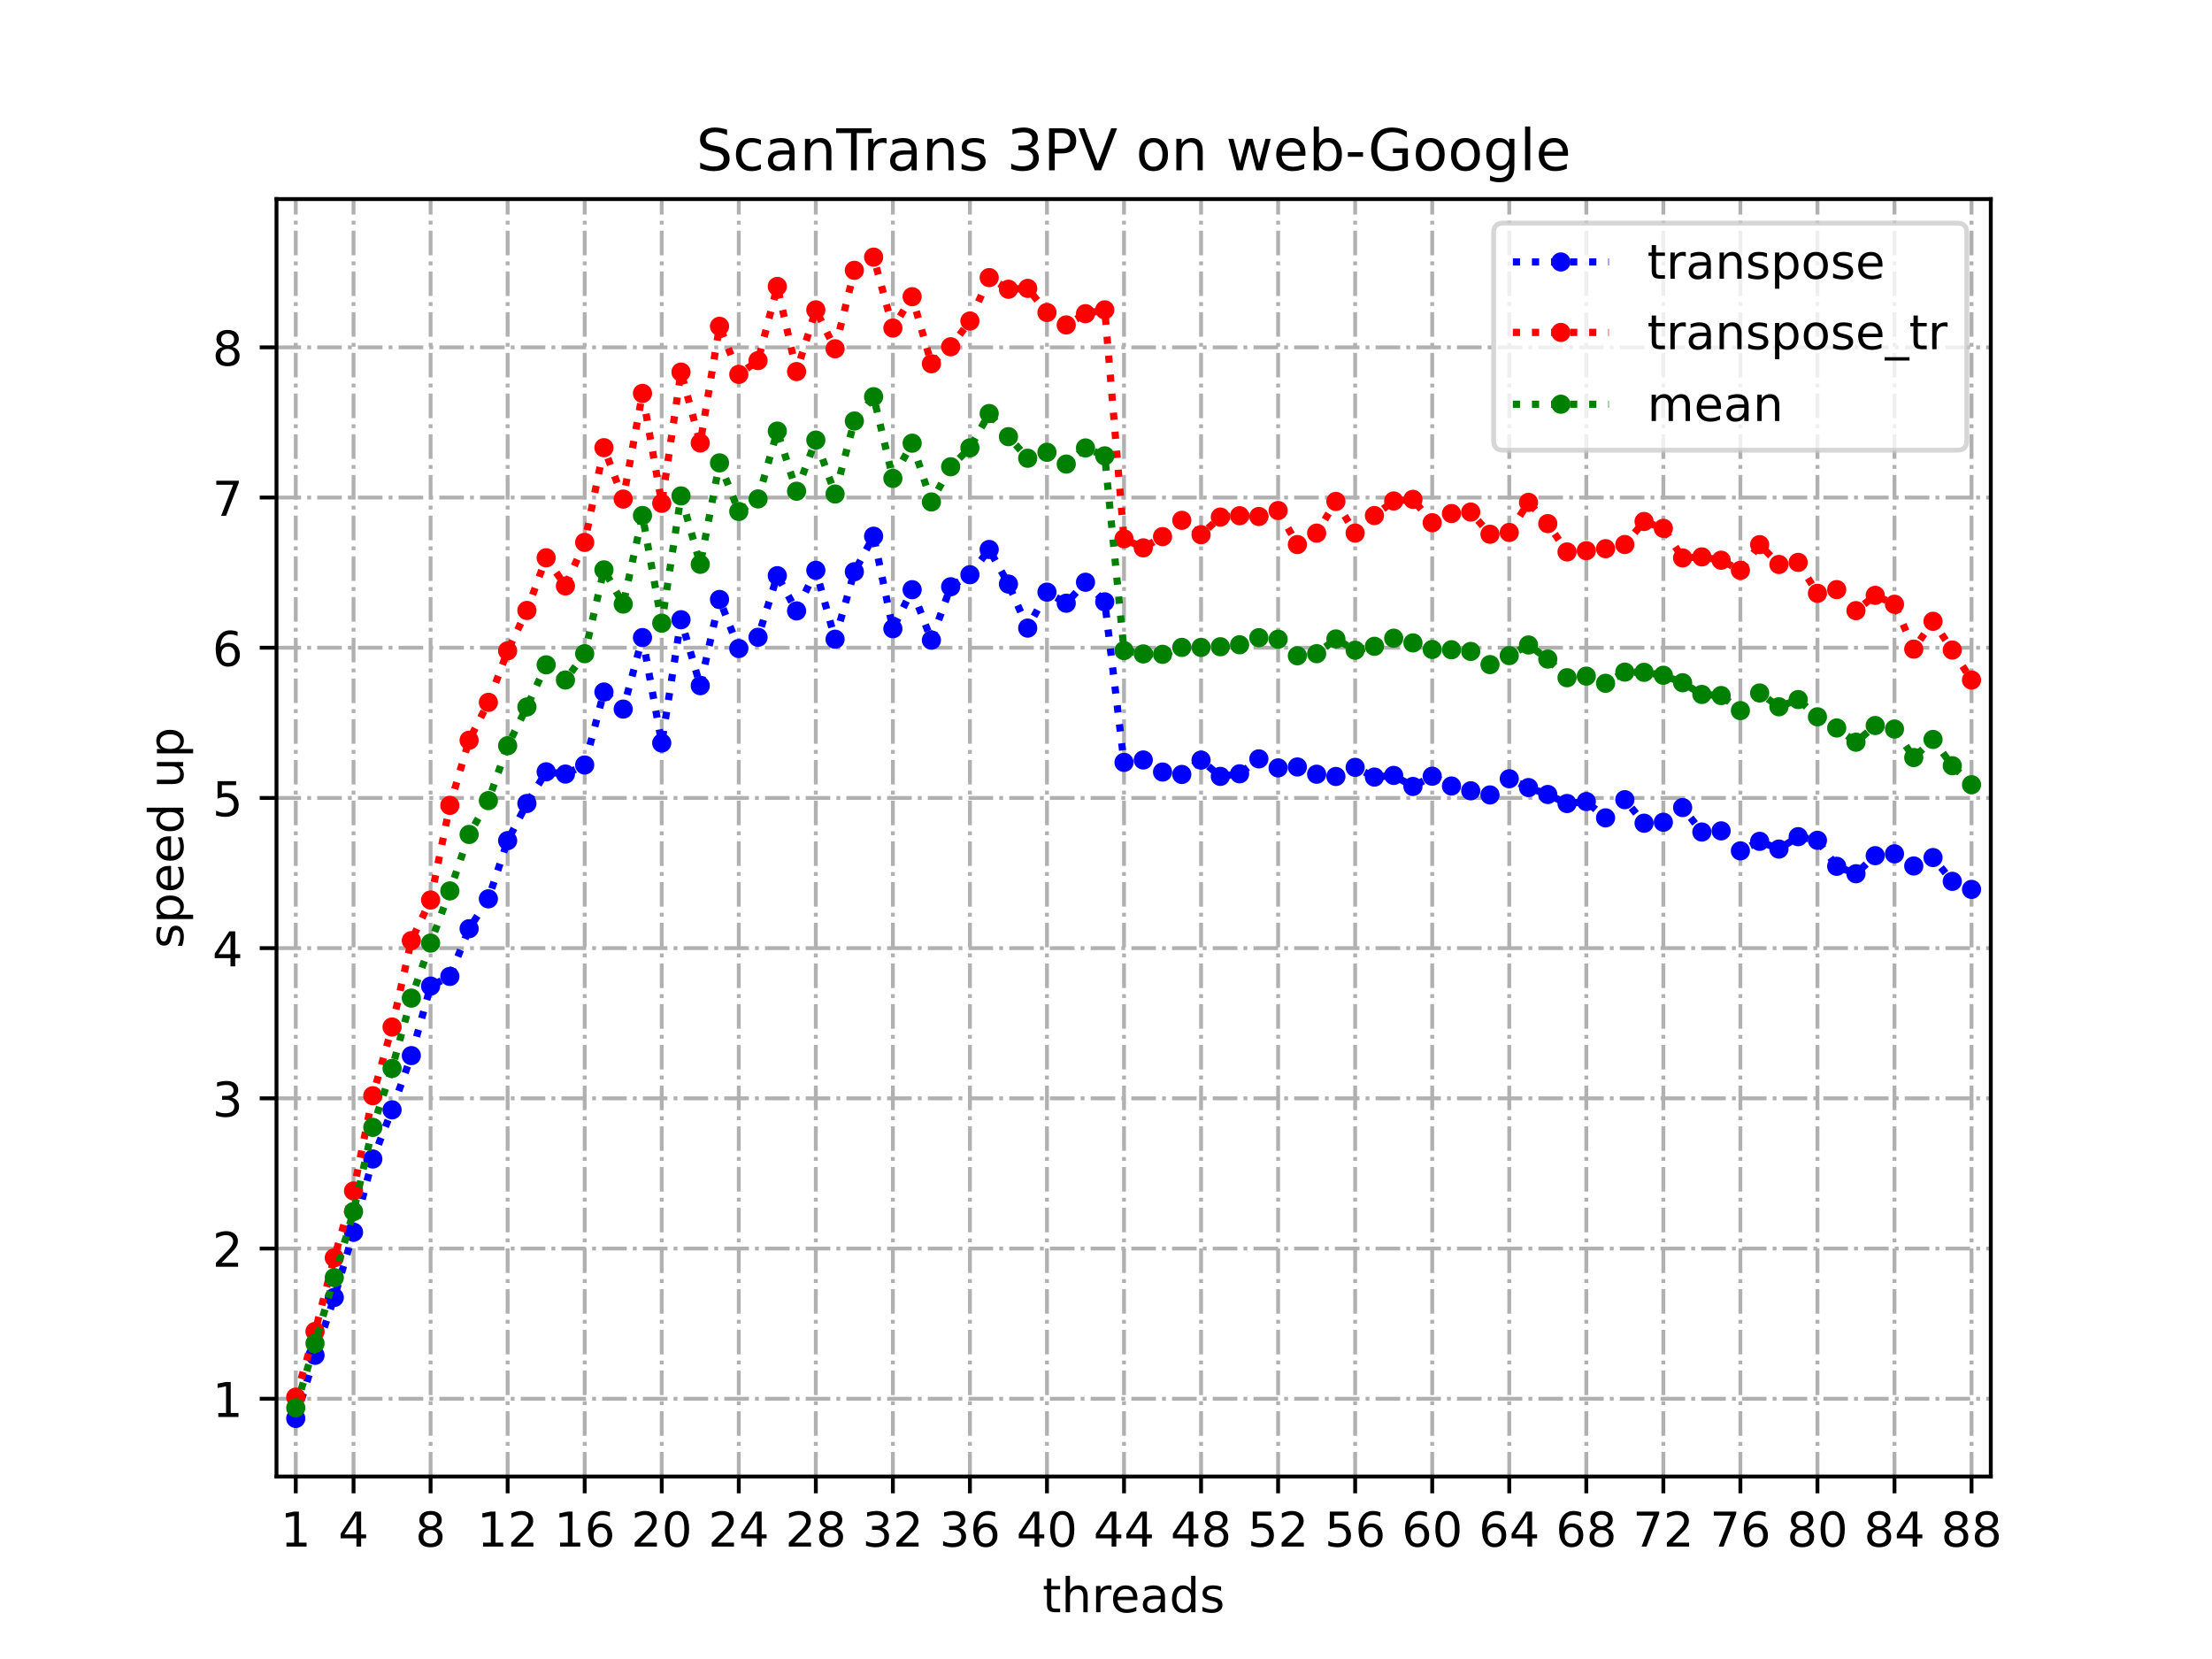 <?xml version="1.0" encoding="utf-8" standalone="no"?>
<!DOCTYPE svg PUBLIC "-//W3C//DTD SVG 1.1//EN"
  "http://www.w3.org/Graphics/SVG/1.1/DTD/svg11.dtd">
<!-- Created with matplotlib (https://matplotlib.org/) -->
<svg height="345.6pt" version="1.1" viewBox="0 0 460.8 345.6" width="460.8pt" xmlns="http://www.w3.org/2000/svg" xmlns:xlink="http://www.w3.org/1999/xlink">
 <defs>
  <style type="text/css">
*{stroke-linecap:butt;stroke-linejoin:round;}
  </style>
 </defs>
 <g id="figure_1">
  <g id="patch_1">
   <path d="M 0 345.6 
L 460.8 345.6 
L 460.8 0 
L 0 0 
z
" style="fill:#ffffff;"/>
  </g>
  <g id="axes_1">
   <g id="patch_2">
    <path d="M 57.6 307.584 
L 414.72 307.584 
L 414.72 41.472 
L 57.6 41.472 
z
" style="fill:#ffffff;"/>
   </g>
   <g id="matplotlib.axis_1">
    <g id="xtick_1">
     <g id="line2d_1">
      <path clip-path="url(#paa92efe105)" d="M 61.613 307.584 
L 61.613 41.472 
" style="fill:none;stroke:#b0b0b0;stroke-dasharray:5.12,1.28,0.8,1.28;stroke-dashoffset:0;stroke-width:0.8;"/>
     </g>
     <g id="line2d_2">
      <defs>
       <path d="M 0 0 
L 0 3.5 
" id="mdd0433aa50" style="stroke:#000000;stroke-width:0.8;"/>
      </defs>
      <g>
       <use style="stroke:#000000;stroke-width:0.8;" x="61.613" xlink:href="#mdd0433aa50" y="307.584"/>
      </g>
     </g>
     <g id="text_1">
      <!-- 1 -->
      <defs>
       <path d="M 12.406 8.297 
L 28.516 8.297 
L 28.516 63.922 
L 10.984 60.406 
L 10.984 69.391 
L 28.422 72.906 
L 38.281 72.906 
L 38.281 8.297 
L 54.391 8.297 
L 54.391 0 
L 12.406 0 
z
" id="DejaVuSans-49"/>
      </defs>
      <g transform="translate(58.431 322.182)scale(0.1 -0.1)">
       <use xlink:href="#DejaVuSans-49"/>
      </g>
     </g>
    </g>
    <g id="xtick_2">
     <g id="line2d_3">
      <path clip-path="url(#paa92efe105)" d="M 73.65 307.584 
L 73.65 41.472 
" style="fill:none;stroke:#b0b0b0;stroke-dasharray:5.12,1.28,0.8,1.28;stroke-dashoffset:0;stroke-width:0.8;"/>
     </g>
     <g id="line2d_4">
      <g>
       <use style="stroke:#000000;stroke-width:0.8;" x="73.65" xlink:href="#mdd0433aa50" y="307.584"/>
      </g>
     </g>
     <g id="text_2">
      <!-- 4 -->
      <defs>
       <path d="M 37.797 64.312 
L 12.891 25.391 
L 37.797 25.391 
z
M 35.203 72.906 
L 47.609 72.906 
L 47.609 25.391 
L 58.016 25.391 
L 58.016 17.188 
L 47.609 17.188 
L 47.609 0 
L 37.797 0 
L 37.797 17.188 
L 4.891 17.188 
L 4.891 26.703 
z
" id="DejaVuSans-52"/>
      </defs>
      <g transform="translate(70.469 322.182)scale(0.1 -0.1)">
       <use xlink:href="#DejaVuSans-52"/>
      </g>
     </g>
    </g>
    <g id="xtick_3">
     <g id="line2d_5">
      <path clip-path="url(#paa92efe105)" d="M 89.701 307.584 
L 89.701 41.472 
" style="fill:none;stroke:#b0b0b0;stroke-dasharray:5.12,1.28,0.8,1.28;stroke-dashoffset:0;stroke-width:0.8;"/>
     </g>
     <g id="line2d_6">
      <g>
       <use style="stroke:#000000;stroke-width:0.8;" x="89.701" xlink:href="#mdd0433aa50" y="307.584"/>
      </g>
     </g>
     <g id="text_3">
      <!-- 8 -->
      <defs>
       <path d="M 31.781 34.625 
Q 24.75 34.625 20.719 30.859 
Q 16.703 27.094 16.703 20.516 
Q 16.703 13.922 20.719 10.156 
Q 24.75 6.391 31.781 6.391 
Q 38.812 6.391 42.859 10.172 
Q 46.922 13.969 46.922 20.516 
Q 46.922 27.094 42.891 30.859 
Q 38.875 34.625 31.781 34.625 
z
M 21.922 38.812 
Q 15.578 40.375 12.031 44.719 
Q 8.5 49.078 8.5 55.328 
Q 8.5 64.062 14.719 69.141 
Q 20.953 74.219 31.781 74.219 
Q 42.672 74.219 48.875 69.141 
Q 55.078 64.062 55.078 55.328 
Q 55.078 49.078 51.531 44.719 
Q 48 40.375 41.703 38.812 
Q 48.828 37.156 52.797 32.312 
Q 56.781 27.484 56.781 20.516 
Q 56.781 9.906 50.312 4.234 
Q 43.844 -1.422 31.781 -1.422 
Q 19.734 -1.422 13.25 4.234 
Q 6.781 9.906 6.781 20.516 
Q 6.781 27.484 10.781 32.312 
Q 14.797 37.156 21.922 38.812 
z
M 18.312 54.391 
Q 18.312 48.734 21.844 45.562 
Q 25.391 42.391 31.781 42.391 
Q 38.141 42.391 41.719 45.562 
Q 45.312 48.734 45.312 54.391 
Q 45.312 60.062 41.719 63.234 
Q 38.141 66.406 31.781 66.406 
Q 25.391 66.406 21.844 63.234 
Q 18.312 60.062 18.312 54.391 
z
" id="DejaVuSans-56"/>
      </defs>
      <g transform="translate(86.519 322.182)scale(0.1 -0.1)">
       <use xlink:href="#DejaVuSans-56"/>
      </g>
     </g>
    </g>
    <g id="xtick_4">
     <g id="line2d_7">
      <path clip-path="url(#paa92efe105)" d="M 105.751 307.584 
L 105.751 41.472 
" style="fill:none;stroke:#b0b0b0;stroke-dasharray:5.12,1.28,0.8,1.28;stroke-dashoffset:0;stroke-width:0.8;"/>
     </g>
     <g id="line2d_8">
      <g>
       <use style="stroke:#000000;stroke-width:0.8;" x="105.751" xlink:href="#mdd0433aa50" y="307.584"/>
      </g>
     </g>
     <g id="text_4">
      <!-- 12 -->
      <defs>
       <path d="M 19.188 8.297 
L 53.609 8.297 
L 53.609 0 
L 7.328 0 
L 7.328 8.297 
Q 12.938 14.109 22.625 23.891 
Q 32.328 33.688 34.812 36.531 
Q 39.547 41.844 41.422 45.531 
Q 43.312 49.219 43.312 52.781 
Q 43.312 58.594 39.234 62.25 
Q 35.156 65.922 28.609 65.922 
Q 23.969 65.922 18.812 64.312 
Q 13.672 62.703 7.812 59.422 
L 7.812 69.391 
Q 13.766 71.781 18.938 73 
Q 24.125 74.219 28.422 74.219 
Q 39.75 74.219 46.484 68.547 
Q 53.219 62.891 53.219 53.422 
Q 53.219 48.922 51.531 44.891 
Q 49.859 40.875 45.406 35.406 
Q 44.188 33.984 37.641 27.219 
Q 31.109 20.453 19.188 8.297 
z
" id="DejaVuSans-50"/>
      </defs>
      <g transform="translate(99.389 322.182)scale(0.1 -0.1)">
       <use xlink:href="#DejaVuSans-49"/>
       <use x="63.623" xlink:href="#DejaVuSans-50"/>
      </g>
     </g>
    </g>
    <g id="xtick_5">
     <g id="line2d_9">
      <path clip-path="url(#paa92efe105)" d="M 121.801 307.584 
L 121.801 41.472 
" style="fill:none;stroke:#b0b0b0;stroke-dasharray:5.12,1.28,0.8,1.28;stroke-dashoffset:0;stroke-width:0.8;"/>
     </g>
     <g id="line2d_10">
      <g>
       <use style="stroke:#000000;stroke-width:0.8;" x="121.801" xlink:href="#mdd0433aa50" y="307.584"/>
      </g>
     </g>
     <g id="text_5">
      <!-- 16 -->
      <defs>
       <path d="M 33.016 40.375 
Q 26.375 40.375 22.484 35.828 
Q 18.609 31.297 18.609 23.391 
Q 18.609 15.531 22.484 10.953 
Q 26.375 6.391 33.016 6.391 
Q 39.656 6.391 43.531 10.953 
Q 47.406 15.531 47.406 23.391 
Q 47.406 31.297 43.531 35.828 
Q 39.656 40.375 33.016 40.375 
z
M 52.594 71.297 
L 52.594 62.312 
Q 48.875 64.062 45.094 64.984 
Q 41.312 65.922 37.594 65.922 
Q 27.828 65.922 22.672 59.328 
Q 17.531 52.734 16.797 39.406 
Q 19.672 43.656 24.016 45.922 
Q 28.375 48.188 33.594 48.188 
Q 44.578 48.188 50.953 41.516 
Q 57.328 34.859 57.328 23.391 
Q 57.328 12.156 50.688 5.359 
Q 44.047 -1.422 33.016 -1.422 
Q 20.359 -1.422 13.672 8.266 
Q 6.984 17.969 6.984 36.375 
Q 6.984 53.656 15.188 63.938 
Q 23.391 74.219 37.203 74.219 
Q 40.922 74.219 44.703 73.484 
Q 48.484 72.75 52.594 71.297 
z
" id="DejaVuSans-54"/>
      </defs>
      <g transform="translate(115.439 322.182)scale(0.1 -0.1)">
       <use xlink:href="#DejaVuSans-49"/>
       <use x="63.623" xlink:href="#DejaVuSans-54"/>
      </g>
     </g>
    </g>
    <g id="xtick_6">
     <g id="line2d_11">
      <path clip-path="url(#paa92efe105)" d="M 137.852 307.584 
L 137.852 41.472 
" style="fill:none;stroke:#b0b0b0;stroke-dasharray:5.12,1.28,0.8,1.28;stroke-dashoffset:0;stroke-width:0.8;"/>
     </g>
     <g id="line2d_12">
      <g>
       <use style="stroke:#000000;stroke-width:0.8;" x="137.852" xlink:href="#mdd0433aa50" y="307.584"/>
      </g>
     </g>
     <g id="text_6">
      <!-- 20 -->
      <defs>
       <path d="M 31.781 66.406 
Q 24.172 66.406 20.328 58.906 
Q 16.5 51.422 16.5 36.375 
Q 16.5 21.391 20.328 13.891 
Q 24.172 6.391 31.781 6.391 
Q 39.453 6.391 43.281 13.891 
Q 47.125 21.391 47.125 36.375 
Q 47.125 51.422 43.281 58.906 
Q 39.453 66.406 31.781 66.406 
z
M 31.781 74.219 
Q 44.047 74.219 50.516 64.516 
Q 56.984 54.828 56.984 36.375 
Q 56.984 17.969 50.516 8.266 
Q 44.047 -1.422 31.781 -1.422 
Q 19.531 -1.422 13.062 8.266 
Q 6.594 17.969 6.594 36.375 
Q 6.594 54.828 13.062 64.516 
Q 19.531 74.219 31.781 74.219 
z
" id="DejaVuSans-48"/>
      </defs>
      <g transform="translate(131.489 322.182)scale(0.1 -0.1)">
       <use xlink:href="#DejaVuSans-50"/>
       <use x="63.623" xlink:href="#DejaVuSans-48"/>
      </g>
     </g>
    </g>
    <g id="xtick_7">
     <g id="line2d_13">
      <path clip-path="url(#paa92efe105)" d="M 153.902 307.584 
L 153.902 41.472 
" style="fill:none;stroke:#b0b0b0;stroke-dasharray:5.12,1.28,0.8,1.28;stroke-dashoffset:0;stroke-width:0.8;"/>
     </g>
     <g id="line2d_14">
      <g>
       <use style="stroke:#000000;stroke-width:0.8;" x="153.902" xlink:href="#mdd0433aa50" y="307.584"/>
      </g>
     </g>
     <g id="text_7">
      <!-- 24 -->
      <g transform="translate(147.54 322.182)scale(0.1 -0.1)">
       <use xlink:href="#DejaVuSans-50"/>
       <use x="63.623" xlink:href="#DejaVuSans-52"/>
      </g>
     </g>
    </g>
    <g id="xtick_8">
     <g id="line2d_15">
      <path clip-path="url(#paa92efe105)" d="M 169.952 307.584 
L 169.952 41.472 
" style="fill:none;stroke:#b0b0b0;stroke-dasharray:5.12,1.28,0.8,1.28;stroke-dashoffset:0;stroke-width:0.8;"/>
     </g>
     <g id="line2d_16">
      <g>
       <use style="stroke:#000000;stroke-width:0.8;" x="169.952" xlink:href="#mdd0433aa50" y="307.584"/>
      </g>
     </g>
     <g id="text_8">
      <!-- 28 -->
      <g transform="translate(163.59 322.182)scale(0.1 -0.1)">
       <use xlink:href="#DejaVuSans-50"/>
       <use x="63.623" xlink:href="#DejaVuSans-56"/>
      </g>
     </g>
    </g>
    <g id="xtick_9">
     <g id="line2d_17">
      <path clip-path="url(#paa92efe105)" d="M 186.003 307.584 
L 186.003 41.472 
" style="fill:none;stroke:#b0b0b0;stroke-dasharray:5.12,1.28,0.8,1.28;stroke-dashoffset:0;stroke-width:0.8;"/>
     </g>
     <g id="line2d_18">
      <g>
       <use style="stroke:#000000;stroke-width:0.8;" x="186.003" xlink:href="#mdd0433aa50" y="307.584"/>
      </g>
     </g>
     <g id="text_9">
      <!-- 32 -->
      <defs>
       <path d="M 40.578 39.312 
Q 47.656 37.797 51.625 33 
Q 55.609 28.219 55.609 21.188 
Q 55.609 10.406 48.188 4.484 
Q 40.766 -1.422 27.094 -1.422 
Q 22.516 -1.422 17.656 -0.516 
Q 12.797 0.391 7.625 2.203 
L 7.625 11.719 
Q 11.719 9.328 16.594 8.109 
Q 21.484 6.891 26.812 6.891 
Q 36.078 6.891 40.938 10.547 
Q 45.797 14.203 45.797 21.188 
Q 45.797 27.641 41.281 31.266 
Q 36.766 34.906 28.719 34.906 
L 20.219 34.906 
L 20.219 43.016 
L 29.109 43.016 
Q 36.375 43.016 40.234 45.922 
Q 44.094 48.828 44.094 54.297 
Q 44.094 59.906 40.109 62.906 
Q 36.141 65.922 28.719 65.922 
Q 24.656 65.922 20.016 65.031 
Q 15.375 64.156 9.812 62.312 
L 9.812 71.094 
Q 15.438 72.656 20.344 73.438 
Q 25.25 74.219 29.594 74.219 
Q 40.828 74.219 47.359 69.109 
Q 53.906 64.016 53.906 55.328 
Q 53.906 49.266 50.438 45.094 
Q 46.969 40.922 40.578 39.312 
z
" id="DejaVuSans-51"/>
      </defs>
      <g transform="translate(179.64 322.182)scale(0.1 -0.1)">
       <use xlink:href="#DejaVuSans-51"/>
       <use x="63.623" xlink:href="#DejaVuSans-50"/>
      </g>
     </g>
    </g>
    <g id="xtick_10">
     <g id="line2d_19">
      <path clip-path="url(#paa92efe105)" d="M 202.053 307.584 
L 202.053 41.472 
" style="fill:none;stroke:#b0b0b0;stroke-dasharray:5.12,1.28,0.8,1.28;stroke-dashoffset:0;stroke-width:0.8;"/>
     </g>
     <g id="line2d_20">
      <g>
       <use style="stroke:#000000;stroke-width:0.8;" x="202.053" xlink:href="#mdd0433aa50" y="307.584"/>
      </g>
     </g>
     <g id="text_10">
      <!-- 36 -->
      <g transform="translate(195.691 322.182)scale(0.1 -0.1)">
       <use xlink:href="#DejaVuSans-51"/>
       <use x="63.623" xlink:href="#DejaVuSans-54"/>
      </g>
     </g>
    </g>
    <g id="xtick_11">
     <g id="line2d_21">
      <path clip-path="url(#paa92efe105)" d="M 218.103 307.584 
L 218.103 41.472 
" style="fill:none;stroke:#b0b0b0;stroke-dasharray:5.12,1.28,0.8,1.28;stroke-dashoffset:0;stroke-width:0.8;"/>
     </g>
     <g id="line2d_22">
      <g>
       <use style="stroke:#000000;stroke-width:0.8;" x="218.103" xlink:href="#mdd0433aa50" y="307.584"/>
      </g>
     </g>
     <g id="text_11">
      <!-- 40 -->
      <g transform="translate(211.741 322.182)scale(0.1 -0.1)">
       <use xlink:href="#DejaVuSans-52"/>
       <use x="63.623" xlink:href="#DejaVuSans-48"/>
      </g>
     </g>
    </g>
    <g id="xtick_12">
     <g id="line2d_23">
      <path clip-path="url(#paa92efe105)" d="M 234.154 307.584 
L 234.154 41.472 
" style="fill:none;stroke:#b0b0b0;stroke-dasharray:5.12,1.28,0.8,1.28;stroke-dashoffset:0;stroke-width:0.8;"/>
     </g>
     <g id="line2d_24">
      <g>
       <use style="stroke:#000000;stroke-width:0.8;" x="234.154" xlink:href="#mdd0433aa50" y="307.584"/>
      </g>
     </g>
     <g id="text_12">
      <!-- 44 -->
      <g transform="translate(227.791 322.182)scale(0.1 -0.1)">
       <use xlink:href="#DejaVuSans-52"/>
       <use x="63.623" xlink:href="#DejaVuSans-52"/>
      </g>
     </g>
    </g>
    <g id="xtick_13">
     <g id="line2d_25">
      <path clip-path="url(#paa92efe105)" d="M 250.204 307.584 
L 250.204 41.472 
" style="fill:none;stroke:#b0b0b0;stroke-dasharray:5.12,1.28,0.8,1.28;stroke-dashoffset:0;stroke-width:0.8;"/>
     </g>
     <g id="line2d_26">
      <g>
       <use style="stroke:#000000;stroke-width:0.8;" x="250.204" xlink:href="#mdd0433aa50" y="307.584"/>
      </g>
     </g>
     <g id="text_13">
      <!-- 48 -->
      <g transform="translate(243.842 322.182)scale(0.1 -0.1)">
       <use xlink:href="#DejaVuSans-52"/>
       <use x="63.623" xlink:href="#DejaVuSans-56"/>
      </g>
     </g>
    </g>
    <g id="xtick_14">
     <g id="line2d_27">
      <path clip-path="url(#paa92efe105)" d="M 266.254 307.584 
L 266.254 41.472 
" style="fill:none;stroke:#b0b0b0;stroke-dasharray:5.12,1.28,0.8,1.28;stroke-dashoffset:0;stroke-width:0.8;"/>
     </g>
     <g id="line2d_28">
      <g>
       <use style="stroke:#000000;stroke-width:0.8;" x="266.254" xlink:href="#mdd0433aa50" y="307.584"/>
      </g>
     </g>
     <g id="text_14">
      <!-- 52 -->
      <defs>
       <path d="M 10.797 72.906 
L 49.516 72.906 
L 49.516 64.594 
L 19.828 64.594 
L 19.828 46.734 
Q 21.969 47.469 24.109 47.828 
Q 26.266 48.188 28.422 48.188 
Q 40.625 48.188 47.75 41.5 
Q 54.891 34.812 54.891 23.391 
Q 54.891 11.625 47.562 5.094 
Q 40.234 -1.422 26.906 -1.422 
Q 22.312 -1.422 17.547 -0.641 
Q 12.797 0.141 7.719 1.703 
L 7.719 11.625 
Q 12.109 9.234 16.797 8.062 
Q 21.484 6.891 26.703 6.891 
Q 35.156 6.891 40.078 11.328 
Q 45.016 15.766 45.016 23.391 
Q 45.016 31 40.078 35.438 
Q 35.156 39.891 26.703 39.891 
Q 22.75 39.891 18.812 39.016 
Q 14.891 38.141 10.797 36.281 
z
" id="DejaVuSans-53"/>
      </defs>
      <g transform="translate(259.892 322.182)scale(0.1 -0.1)">
       <use xlink:href="#DejaVuSans-53"/>
       <use x="63.623" xlink:href="#DejaVuSans-50"/>
      </g>
     </g>
    </g>
    <g id="xtick_15">
     <g id="line2d_29">
      <path clip-path="url(#paa92efe105)" d="M 282.305 307.584 
L 282.305 41.472 
" style="fill:none;stroke:#b0b0b0;stroke-dasharray:5.12,1.28,0.8,1.28;stroke-dashoffset:0;stroke-width:0.8;"/>
     </g>
     <g id="line2d_30">
      <g>
       <use style="stroke:#000000;stroke-width:0.8;" x="282.305" xlink:href="#mdd0433aa50" y="307.584"/>
      </g>
     </g>
     <g id="text_15">
      <!-- 56 -->
      <g transform="translate(275.942 322.182)scale(0.1 -0.1)">
       <use xlink:href="#DejaVuSans-53"/>
       <use x="63.623" xlink:href="#DejaVuSans-54"/>
      </g>
     </g>
    </g>
    <g id="xtick_16">
     <g id="line2d_31">
      <path clip-path="url(#paa92efe105)" d="M 298.355 307.584 
L 298.355 41.472 
" style="fill:none;stroke:#b0b0b0;stroke-dasharray:5.12,1.28,0.8,1.28;stroke-dashoffset:0;stroke-width:0.8;"/>
     </g>
     <g id="line2d_32">
      <g>
       <use style="stroke:#000000;stroke-width:0.8;" x="298.355" xlink:href="#mdd0433aa50" y="307.584"/>
      </g>
     </g>
     <g id="text_16">
      <!-- 60 -->
      <g transform="translate(291.993 322.182)scale(0.1 -0.1)">
       <use xlink:href="#DejaVuSans-54"/>
       <use x="63.623" xlink:href="#DejaVuSans-48"/>
      </g>
     </g>
    </g>
    <g id="xtick_17">
     <g id="line2d_33">
      <path clip-path="url(#paa92efe105)" d="M 314.405 307.584 
L 314.405 41.472 
" style="fill:none;stroke:#b0b0b0;stroke-dasharray:5.12,1.28,0.8,1.28;stroke-dashoffset:0;stroke-width:0.8;"/>
     </g>
     <g id="line2d_34">
      <g>
       <use style="stroke:#000000;stroke-width:0.8;" x="314.405" xlink:href="#mdd0433aa50" y="307.584"/>
      </g>
     </g>
     <g id="text_17">
      <!-- 64 -->
      <g transform="translate(308.043 322.182)scale(0.1 -0.1)">
       <use xlink:href="#DejaVuSans-54"/>
       <use x="63.623" xlink:href="#DejaVuSans-52"/>
      </g>
     </g>
    </g>
    <g id="xtick_18">
     <g id="line2d_35">
      <path clip-path="url(#paa92efe105)" d="M 330.456 307.584 
L 330.456 41.472 
" style="fill:none;stroke:#b0b0b0;stroke-dasharray:5.12,1.28,0.8,1.28;stroke-dashoffset:0;stroke-width:0.8;"/>
     </g>
     <g id="line2d_36">
      <g>
       <use style="stroke:#000000;stroke-width:0.8;" x="330.456" xlink:href="#mdd0433aa50" y="307.584"/>
      </g>
     </g>
     <g id="text_18">
      <!-- 68 -->
      <g transform="translate(324.093 322.182)scale(0.1 -0.1)">
       <use xlink:href="#DejaVuSans-54"/>
       <use x="63.623" xlink:href="#DejaVuSans-56"/>
      </g>
     </g>
    </g>
    <g id="xtick_19">
     <g id="line2d_37">
      <path clip-path="url(#paa92efe105)" d="M 346.506 307.584 
L 346.506 41.472 
" style="fill:none;stroke:#b0b0b0;stroke-dasharray:5.12,1.28,0.8,1.28;stroke-dashoffset:0;stroke-width:0.8;"/>
     </g>
     <g id="line2d_38">
      <g>
       <use style="stroke:#000000;stroke-width:0.8;" x="346.506" xlink:href="#mdd0433aa50" y="307.584"/>
      </g>
     </g>
     <g id="text_19">
      <!-- 72 -->
      <defs>
       <path d="M 8.203 72.906 
L 55.078 72.906 
L 55.078 68.703 
L 28.609 0 
L 18.312 0 
L 43.219 64.594 
L 8.203 64.594 
z
" id="DejaVuSans-55"/>
      </defs>
      <g transform="translate(340.144 322.182)scale(0.1 -0.1)">
       <use xlink:href="#DejaVuSans-55"/>
       <use x="63.623" xlink:href="#DejaVuSans-50"/>
      </g>
     </g>
    </g>
    <g id="xtick_20">
     <g id="line2d_39">
      <path clip-path="url(#paa92efe105)" d="M 362.556 307.584 
L 362.556 41.472 
" style="fill:none;stroke:#b0b0b0;stroke-dasharray:5.12,1.28,0.8,1.28;stroke-dashoffset:0;stroke-width:0.8;"/>
     </g>
     <g id="line2d_40">
      <g>
       <use style="stroke:#000000;stroke-width:0.8;" x="362.556" xlink:href="#mdd0433aa50" y="307.584"/>
      </g>
     </g>
     <g id="text_20">
      <!-- 76 -->
      <g transform="translate(356.194 322.182)scale(0.1 -0.1)">
       <use xlink:href="#DejaVuSans-55"/>
       <use x="63.623" xlink:href="#DejaVuSans-54"/>
      </g>
     </g>
    </g>
    <g id="xtick_21">
     <g id="line2d_41">
      <path clip-path="url(#paa92efe105)" d="M 378.607 307.584 
L 378.607 41.472 
" style="fill:none;stroke:#b0b0b0;stroke-dasharray:5.12,1.28,0.8,1.28;stroke-dashoffset:0;stroke-width:0.8;"/>
     </g>
     <g id="line2d_42">
      <g>
       <use style="stroke:#000000;stroke-width:0.8;" x="378.607" xlink:href="#mdd0433aa50" y="307.584"/>
      </g>
     </g>
     <g id="text_21">
      <!-- 80 -->
      <g transform="translate(372.244 322.182)scale(0.1 -0.1)">
       <use xlink:href="#DejaVuSans-56"/>
       <use x="63.623" xlink:href="#DejaVuSans-48"/>
      </g>
     </g>
    </g>
    <g id="xtick_22">
     <g id="line2d_43">
      <path clip-path="url(#paa92efe105)" d="M 394.657 307.584 
L 394.657 41.472 
" style="fill:none;stroke:#b0b0b0;stroke-dasharray:5.12,1.28,0.8,1.28;stroke-dashoffset:0;stroke-width:0.8;"/>
     </g>
     <g id="line2d_44">
      <g>
       <use style="stroke:#000000;stroke-width:0.8;" x="394.657" xlink:href="#mdd0433aa50" y="307.584"/>
      </g>
     </g>
     <g id="text_22">
      <!-- 84 -->
      <g transform="translate(388.295 322.182)scale(0.1 -0.1)">
       <use xlink:href="#DejaVuSans-56"/>
       <use x="63.623" xlink:href="#DejaVuSans-52"/>
      </g>
     </g>
    </g>
    <g id="xtick_23">
     <g id="line2d_45">
      <path clip-path="url(#paa92efe105)" d="M 410.707 307.584 
L 410.707 41.472 
" style="fill:none;stroke:#b0b0b0;stroke-dasharray:5.12,1.28,0.8,1.28;stroke-dashoffset:0;stroke-width:0.8;"/>
     </g>
     <g id="line2d_46">
      <g>
       <use style="stroke:#000000;stroke-width:0.8;" x="410.707" xlink:href="#mdd0433aa50" y="307.584"/>
      </g>
     </g>
     <g id="text_23">
      <!-- 88 -->
      <g transform="translate(404.345 322.182)scale(0.1 -0.1)">
       <use xlink:href="#DejaVuSans-56"/>
       <use x="63.623" xlink:href="#DejaVuSans-56"/>
      </g>
     </g>
    </g>
    <g id="text_24">
     <!-- threads -->
     <defs>
      <path d="M 18.312 70.219 
L 18.312 54.688 
L 36.812 54.688 
L 36.812 47.703 
L 18.312 47.703 
L 18.312 18.016 
Q 18.312 11.328 20.141 9.422 
Q 21.969 7.516 27.594 7.516 
L 36.812 7.516 
L 36.812 0 
L 27.594 0 
Q 17.188 0 13.234 3.875 
Q 9.281 7.766 9.281 18.016 
L 9.281 47.703 
L 2.688 47.703 
L 2.688 54.688 
L 9.281 54.688 
L 9.281 70.219 
z
" id="DejaVuSans-116"/>
      <path d="M 54.891 33.016 
L 54.891 0 
L 45.906 0 
L 45.906 32.719 
Q 45.906 40.484 42.875 44.328 
Q 39.844 48.188 33.797 48.188 
Q 26.516 48.188 22.312 43.547 
Q 18.109 38.922 18.109 30.906 
L 18.109 0 
L 9.078 0 
L 9.078 75.984 
L 18.109 75.984 
L 18.109 46.188 
Q 21.344 51.125 25.703 53.562 
Q 30.078 56 35.797 56 
Q 45.219 56 50.047 50.172 
Q 54.891 44.344 54.891 33.016 
z
" id="DejaVuSans-104"/>
      <path d="M 41.109 46.297 
Q 39.594 47.172 37.812 47.578 
Q 36.031 48 33.891 48 
Q 26.266 48 22.188 43.047 
Q 18.109 38.094 18.109 28.812 
L 18.109 0 
L 9.078 0 
L 9.078 54.688 
L 18.109 54.688 
L 18.109 46.188 
Q 20.953 51.172 25.484 53.578 
Q 30.031 56 36.531 56 
Q 37.453 56 38.578 55.875 
Q 39.703 55.766 41.062 55.516 
z
" id="DejaVuSans-114"/>
      <path d="M 56.203 29.594 
L 56.203 25.203 
L 14.891 25.203 
Q 15.484 15.922 20.484 11.062 
Q 25.484 6.203 34.422 6.203 
Q 39.594 6.203 44.453 7.469 
Q 49.312 8.734 54.109 11.281 
L 54.109 2.781 
Q 49.266 0.734 44.188 -0.344 
Q 39.109 -1.422 33.891 -1.422 
Q 20.797 -1.422 13.156 6.188 
Q 5.516 13.812 5.516 26.812 
Q 5.516 40.234 12.766 48.109 
Q 20.016 56 32.328 56 
Q 43.359 56 49.781 48.891 
Q 56.203 41.797 56.203 29.594 
z
M 47.219 32.234 
Q 47.125 39.594 43.094 43.984 
Q 39.062 48.391 32.422 48.391 
Q 24.906 48.391 20.391 44.141 
Q 15.875 39.891 15.188 32.172 
z
" id="DejaVuSans-101"/>
      <path d="M 34.281 27.484 
Q 23.391 27.484 19.188 25 
Q 14.984 22.516 14.984 16.5 
Q 14.984 11.719 18.141 8.906 
Q 21.297 6.109 26.703 6.109 
Q 34.188 6.109 38.703 11.406 
Q 43.219 16.703 43.219 25.484 
L 43.219 27.484 
z
M 52.203 31.203 
L 52.203 0 
L 43.219 0 
L 43.219 8.297 
Q 40.141 3.328 35.547 0.953 
Q 30.953 -1.422 24.312 -1.422 
Q 15.922 -1.422 10.953 3.297 
Q 6 8.016 6 15.922 
Q 6 25.141 12.172 29.828 
Q 18.359 34.516 30.609 34.516 
L 43.219 34.516 
L 43.219 35.406 
Q 43.219 41.609 39.141 45 
Q 35.062 48.391 27.688 48.391 
Q 23 48.391 18.547 47.266 
Q 14.109 46.141 10.016 43.891 
L 10.016 52.203 
Q 14.938 54.109 19.578 55.047 
Q 24.219 56 28.609 56 
Q 40.484 56 46.344 49.844 
Q 52.203 43.703 52.203 31.203 
z
" id="DejaVuSans-97"/>
      <path d="M 45.406 46.391 
L 45.406 75.984 
L 54.391 75.984 
L 54.391 0 
L 45.406 0 
L 45.406 8.203 
Q 42.578 3.328 38.25 0.953 
Q 33.938 -1.422 27.875 -1.422 
Q 17.969 -1.422 11.734 6.484 
Q 5.516 14.406 5.516 27.297 
Q 5.516 40.188 11.734 48.094 
Q 17.969 56 27.875 56 
Q 33.938 56 38.25 53.625 
Q 42.578 51.266 45.406 46.391 
z
M 14.797 27.297 
Q 14.797 17.391 18.875 11.75 
Q 22.953 6.109 30.078 6.109 
Q 37.203 6.109 41.297 11.75 
Q 45.406 17.391 45.406 27.297 
Q 45.406 37.203 41.297 42.844 
Q 37.203 48.484 30.078 48.484 
Q 22.953 48.484 18.875 42.844 
Q 14.797 37.203 14.797 27.297 
z
" id="DejaVuSans-100"/>
      <path d="M 44.281 53.078 
L 44.281 44.578 
Q 40.484 46.531 36.375 47.5 
Q 32.281 48.484 27.875 48.484 
Q 21.188 48.484 17.844 46.438 
Q 14.5 44.391 14.5 40.281 
Q 14.5 37.156 16.891 35.375 
Q 19.281 33.594 26.516 31.984 
L 29.594 31.297 
Q 39.156 29.25 43.188 25.516 
Q 47.219 21.781 47.219 15.094 
Q 47.219 7.469 41.188 3.016 
Q 35.156 -1.422 24.609 -1.422 
Q 20.219 -1.422 15.453 -0.562 
Q 10.688 0.297 5.422 2 
L 5.422 11.281 
Q 10.406 8.688 15.234 7.391 
Q 20.062 6.109 24.812 6.109 
Q 31.156 6.109 34.562 8.281 
Q 37.984 10.453 37.984 14.406 
Q 37.984 18.062 35.516 20.016 
Q 33.062 21.969 24.703 23.781 
L 21.578 24.516 
Q 13.234 26.266 9.516 29.906 
Q 5.812 33.547 5.812 39.891 
Q 5.812 47.609 11.281 51.797 
Q 16.75 56 26.812 56 
Q 31.781 56 36.172 55.266 
Q 40.578 54.547 44.281 53.078 
z
" id="DejaVuSans-115"/>
     </defs>
     <g transform="translate(217.169 335.861)scale(0.1 -0.1)">
      <use xlink:href="#DejaVuSans-116"/>
      <use x="39.209" xlink:href="#DejaVuSans-104"/>
      <use x="102.588" xlink:href="#DejaVuSans-114"/>
      <use x="141.451" xlink:href="#DejaVuSans-101"/>
      <use x="202.975" xlink:href="#DejaVuSans-97"/>
      <use x="264.254" xlink:href="#DejaVuSans-100"/>
      <use x="327.73" xlink:href="#DejaVuSans-115"/>
     </g>
    </g>
   </g>
   <g id="matplotlib.axis_2">
    <g id="ytick_1">
     <g id="line2d_47">
      <path clip-path="url(#paa92efe105)" d="M 57.6 291.382 
L 414.72 291.382 
" style="fill:none;stroke:#b0b0b0;stroke-dasharray:5.12,1.28,0.8,1.28;stroke-dashoffset:0;stroke-width:0.8;"/>
     </g>
     <g id="line2d_48">
      <defs>
       <path d="M 0 0 
L -3.5 0 
" id="m4d273d5a1b" style="stroke:#000000;stroke-width:0.8;"/>
      </defs>
      <g>
       <use style="stroke:#000000;stroke-width:0.8;" x="57.6" xlink:href="#m4d273d5a1b" y="291.382"/>
      </g>
     </g>
     <g id="text_25">
      <!-- 1 -->
      <g transform="translate(44.237 295.181)scale(0.1 -0.1)">
       <use xlink:href="#DejaVuSans-49"/>
      </g>
     </g>
    </g>
    <g id="ytick_2">
     <g id="line2d_49">
      <path clip-path="url(#paa92efe105)" d="M 57.6 260.092 
L 414.72 260.092 
" style="fill:none;stroke:#b0b0b0;stroke-dasharray:5.12,1.28,0.8,1.28;stroke-dashoffset:0;stroke-width:0.8;"/>
     </g>
     <g id="line2d_50">
      <g>
       <use style="stroke:#000000;stroke-width:0.8;" x="57.6" xlink:href="#m4d273d5a1b" y="260.092"/>
      </g>
     </g>
     <g id="text_26">
      <!-- 2 -->
      <g transform="translate(44.237 263.891)scale(0.1 -0.1)">
       <use xlink:href="#DejaVuSans-50"/>
      </g>
     </g>
    </g>
    <g id="ytick_3">
     <g id="line2d_51">
      <path clip-path="url(#paa92efe105)" d="M 57.6 228.803 
L 414.72 228.803 
" style="fill:none;stroke:#b0b0b0;stroke-dasharray:5.12,1.28,0.8,1.28;stroke-dashoffset:0;stroke-width:0.8;"/>
     </g>
     <g id="line2d_52">
      <g>
       <use style="stroke:#000000;stroke-width:0.8;" x="57.6" xlink:href="#m4d273d5a1b" y="228.803"/>
      </g>
     </g>
     <g id="text_27">
      <!-- 3 -->
      <g transform="translate(44.237 232.602)scale(0.1 -0.1)">
       <use xlink:href="#DejaVuSans-51"/>
      </g>
     </g>
    </g>
    <g id="ytick_4">
     <g id="line2d_53">
      <path clip-path="url(#paa92efe105)" d="M 57.6 197.513 
L 414.72 197.513 
" style="fill:none;stroke:#b0b0b0;stroke-dasharray:5.12,1.28,0.8,1.28;stroke-dashoffset:0;stroke-width:0.8;"/>
     </g>
     <g id="line2d_54">
      <g>
       <use style="stroke:#000000;stroke-width:0.8;" x="57.6" xlink:href="#m4d273d5a1b" y="197.513"/>
      </g>
     </g>
     <g id="text_28">
      <!-- 4 -->
      <g transform="translate(44.237 201.312)scale(0.1 -0.1)">
       <use xlink:href="#DejaVuSans-52"/>
      </g>
     </g>
    </g>
    <g id="ytick_5">
     <g id="line2d_55">
      <path clip-path="url(#paa92efe105)" d="M 57.6 166.223 
L 414.72 166.223 
" style="fill:none;stroke:#b0b0b0;stroke-dasharray:5.12,1.28,0.8,1.28;stroke-dashoffset:0;stroke-width:0.8;"/>
     </g>
     <g id="line2d_56">
      <g>
       <use style="stroke:#000000;stroke-width:0.8;" x="57.6" xlink:href="#m4d273d5a1b" y="166.223"/>
      </g>
     </g>
     <g id="text_29">
      <!-- 5 -->
      <g transform="translate(44.237 170.022)scale(0.1 -0.1)">
       <use xlink:href="#DejaVuSans-53"/>
      </g>
     </g>
    </g>
    <g id="ytick_6">
     <g id="line2d_57">
      <path clip-path="url(#paa92efe105)" d="M 57.6 134.933 
L 414.72 134.933 
" style="fill:none;stroke:#b0b0b0;stroke-dasharray:5.12,1.28,0.8,1.28;stroke-dashoffset:0;stroke-width:0.8;"/>
     </g>
     <g id="line2d_58">
      <g>
       <use style="stroke:#000000;stroke-width:0.8;" x="57.6" xlink:href="#m4d273d5a1b" y="134.933"/>
      </g>
     </g>
     <g id="text_30">
      <!-- 6 -->
      <g transform="translate(44.237 138.733)scale(0.1 -0.1)">
       <use xlink:href="#DejaVuSans-54"/>
      </g>
     </g>
    </g>
    <g id="ytick_7">
     <g id="line2d_59">
      <path clip-path="url(#paa92efe105)" d="M 57.6 103.644 
L 414.72 103.644 
" style="fill:none;stroke:#b0b0b0;stroke-dasharray:5.12,1.28,0.8,1.28;stroke-dashoffset:0;stroke-width:0.8;"/>
     </g>
     <g id="line2d_60">
      <g>
       <use style="stroke:#000000;stroke-width:0.8;" x="57.6" xlink:href="#m4d273d5a1b" y="103.644"/>
      </g>
     </g>
     <g id="text_31">
      <!-- 7 -->
      <g transform="translate(44.237 107.443)scale(0.1 -0.1)">
       <use xlink:href="#DejaVuSans-55"/>
      </g>
     </g>
    </g>
    <g id="ytick_8">
     <g id="line2d_61">
      <path clip-path="url(#paa92efe105)" d="M 57.6 72.354 
L 414.72 72.354 
" style="fill:none;stroke:#b0b0b0;stroke-dasharray:5.12,1.28,0.8,1.28;stroke-dashoffset:0;stroke-width:0.8;"/>
     </g>
     <g id="line2d_62">
      <g>
       <use style="stroke:#000000;stroke-width:0.8;" x="57.6" xlink:href="#m4d273d5a1b" y="72.354"/>
      </g>
     </g>
     <g id="text_32">
      <!-- 8 -->
      <g transform="translate(44.237 76.153)scale(0.1 -0.1)">
       <use xlink:href="#DejaVuSans-56"/>
      </g>
     </g>
    </g>
    <g id="text_33">
     <!-- speed up -->
     <defs>
      <path d="M 18.109 8.203 
L 18.109 -20.797 
L 9.078 -20.797 
L 9.078 54.688 
L 18.109 54.688 
L 18.109 46.391 
Q 20.953 51.266 25.266 53.625 
Q 29.594 56 35.594 56 
Q 45.562 56 51.781 48.094 
Q 58.016 40.188 58.016 27.297 
Q 58.016 14.406 51.781 6.484 
Q 45.562 -1.422 35.594 -1.422 
Q 29.594 -1.422 25.266 0.953 
Q 20.953 3.328 18.109 8.203 
z
M 48.688 27.297 
Q 48.688 37.203 44.609 42.844 
Q 40.531 48.484 33.406 48.484 
Q 26.266 48.484 22.188 42.844 
Q 18.109 37.203 18.109 27.297 
Q 18.109 17.391 22.188 11.75 
Q 26.266 6.109 33.406 6.109 
Q 40.531 6.109 44.609 11.75 
Q 48.688 17.391 48.688 27.297 
z
" id="DejaVuSans-112"/>
      <path id="DejaVuSans-32"/>
      <path d="M 8.5 21.578 
L 8.5 54.688 
L 17.484 54.688 
L 17.484 21.922 
Q 17.484 14.156 20.5 10.266 
Q 23.531 6.391 29.594 6.391 
Q 36.859 6.391 41.078 11.031 
Q 45.312 15.672 45.312 23.688 
L 45.312 54.688 
L 54.297 54.688 
L 54.297 0 
L 45.312 0 
L 45.312 8.406 
Q 42.047 3.422 37.719 1 
Q 33.406 -1.422 27.688 -1.422 
Q 18.266 -1.422 13.375 4.438 
Q 8.5 10.297 8.5 21.578 
z
M 31.109 56 
z
" id="DejaVuSans-117"/>
     </defs>
     <g transform="translate(38.158 197.566)rotate(-90)scale(0.1 -0.1)">
      <use xlink:href="#DejaVuSans-115"/>
      <use x="52.1" xlink:href="#DejaVuSans-112"/>
      <use x="115.576" xlink:href="#DejaVuSans-101"/>
      <use x="177.1" xlink:href="#DejaVuSans-101"/>
      <use x="238.623" xlink:href="#DejaVuSans-100"/>
      <use x="302.1" xlink:href="#DejaVuSans-32"/>
      <use x="333.887" xlink:href="#DejaVuSans-117"/>
      <use x="397.266" xlink:href="#DejaVuSans-112"/>
     </g>
    </g>
   </g>
   <g id="line2d_63">
    <path clip-path="url(#paa92efe105)" d="M 61.613 295.488 
L 65.625 282.332 
L 69.638 270.279 
L 73.65 256.687 
L 77.663 241.443 
L 81.676 231.199 
L 85.688 219.903 
L 89.701 205.427 
L 93.713 203.406 
L 97.726 193.466 
L 101.738 187.246 
L 105.751 175.117 
L 109.764 167.383 
L 113.776 160.785 
L 117.789 161.254 
L 121.801 159.362 
L 125.814 144.158 
L 129.827 147.716 
L 133.839 132.817 
L 137.852 154.779 
L 141.864 129.101 
L 145.877 142.839 
L 149.889 124.873 
L 153.902 135.1 
L 157.915 132.754 
L 161.927 119.926 
L 165.94 127.263 
L 169.952 118.803 
L 173.965 133.161 
L 177.978 119.104 
L 181.99 111.704 
L 186.003 130.974 
L 190.015 122.843 
L 194.028 133.356 
L 198.04 122.234 
L 202.053 119.726 
L 206.066 114.464 
L 210.078 121.67 
L 214.091 130.844 
L 218.103 123.349 
L 222.116 125.661 
L 226.129 121.292 
L 230.141 125.379 
L 234.154 158.82 
L 238.166 158.318 
L 242.179 160.83 
L 246.191 161.33 
L 250.204 158.343 
L 254.217 161.737 
L 258.229 161.199 
L 262.242 158.086 
L 266.254 159.965 
L 270.267 159.773 
L 274.28 161.285 
L 278.292 161.754 
L 282.305 159.858 
L 286.317 161.877 
L 290.33 161.534 
L 294.342 163.836 
L 298.355 161.699 
L 302.368 163.734 
L 306.38 164.736 
L 310.393 165.603 
L 314.405 162.23 
L 318.418 164.067 
L 322.431 165.507 
L 326.443 167.388 
L 330.456 166.976 
L 334.468 170.376 
L 338.481 166.587 
L 342.493 171.489 
L 346.506 171.283 
L 350.519 168.232 
L 354.531 173.325 
L 358.544 173.086 
L 362.556 177.25 
L 366.569 175.266 
L 370.582 176.884 
L 374.594 174.295 
L 378.607 175.049 
L 382.619 180.466 
L 386.632 182.016 
L 390.644 178.254 
L 394.657 177.869 
L 398.67 180.4 
L 402.682 178.645 
L 406.695 183.601 
L 410.707 185.277 
" style="fill:none;stroke:#0000ff;stroke-dasharray:1.5,2.475;stroke-dashoffset:0;stroke-width:1.5;"/>
    <defs>
     <path d="M 0 1.5 
C 0.398 1.5 0.779 1.342 1.061 1.061 
C 1.342 0.779 1.5 0.398 1.5 0 
C 1.5 -0.398 1.342 -0.779 1.061 -1.061 
C 0.779 -1.342 0.398 -1.5 0 -1.5 
C -0.398 -1.5 -0.779 -1.342 -1.061 -1.061 
C -1.342 -0.779 -1.5 -0.398 -1.5 0 
C -1.5 0.398 -1.342 0.779 -1.061 1.061 
C -0.779 1.342 -0.398 1.5 0 1.5 
z
" id="m08501a026c" style="stroke:#0000ff;"/>
    </defs>
    <g clip-path="url(#paa92efe105)">
     <use style="fill:#0000ff;stroke:#0000ff;" x="61.613" xlink:href="#m08501a026c" y="295.488"/>
     <use style="fill:#0000ff;stroke:#0000ff;" x="65.625" xlink:href="#m08501a026c" y="282.332"/>
     <use style="fill:#0000ff;stroke:#0000ff;" x="69.638" xlink:href="#m08501a026c" y="270.279"/>
     <use style="fill:#0000ff;stroke:#0000ff;" x="73.65" xlink:href="#m08501a026c" y="256.687"/>
     <use style="fill:#0000ff;stroke:#0000ff;" x="77.663" xlink:href="#m08501a026c" y="241.443"/>
     <use style="fill:#0000ff;stroke:#0000ff;" x="81.676" xlink:href="#m08501a026c" y="231.199"/>
     <use style="fill:#0000ff;stroke:#0000ff;" x="85.688" xlink:href="#m08501a026c" y="219.903"/>
     <use style="fill:#0000ff;stroke:#0000ff;" x="89.701" xlink:href="#m08501a026c" y="205.427"/>
     <use style="fill:#0000ff;stroke:#0000ff;" x="93.713" xlink:href="#m08501a026c" y="203.406"/>
     <use style="fill:#0000ff;stroke:#0000ff;" x="97.726" xlink:href="#m08501a026c" y="193.466"/>
     <use style="fill:#0000ff;stroke:#0000ff;" x="101.738" xlink:href="#m08501a026c" y="187.246"/>
     <use style="fill:#0000ff;stroke:#0000ff;" x="105.751" xlink:href="#m08501a026c" y="175.117"/>
     <use style="fill:#0000ff;stroke:#0000ff;" x="109.764" xlink:href="#m08501a026c" y="167.383"/>
     <use style="fill:#0000ff;stroke:#0000ff;" x="113.776" xlink:href="#m08501a026c" y="160.785"/>
     <use style="fill:#0000ff;stroke:#0000ff;" x="117.789" xlink:href="#m08501a026c" y="161.254"/>
     <use style="fill:#0000ff;stroke:#0000ff;" x="121.801" xlink:href="#m08501a026c" y="159.362"/>
     <use style="fill:#0000ff;stroke:#0000ff;" x="125.814" xlink:href="#m08501a026c" y="144.158"/>
     <use style="fill:#0000ff;stroke:#0000ff;" x="129.827" xlink:href="#m08501a026c" y="147.716"/>
     <use style="fill:#0000ff;stroke:#0000ff;" x="133.839" xlink:href="#m08501a026c" y="132.817"/>
     <use style="fill:#0000ff;stroke:#0000ff;" x="137.852" xlink:href="#m08501a026c" y="154.779"/>
     <use style="fill:#0000ff;stroke:#0000ff;" x="141.864" xlink:href="#m08501a026c" y="129.101"/>
     <use style="fill:#0000ff;stroke:#0000ff;" x="145.877" xlink:href="#m08501a026c" y="142.839"/>
     <use style="fill:#0000ff;stroke:#0000ff;" x="149.889" xlink:href="#m08501a026c" y="124.873"/>
     <use style="fill:#0000ff;stroke:#0000ff;" x="153.902" xlink:href="#m08501a026c" y="135.1"/>
     <use style="fill:#0000ff;stroke:#0000ff;" x="157.915" xlink:href="#m08501a026c" y="132.754"/>
     <use style="fill:#0000ff;stroke:#0000ff;" x="161.927" xlink:href="#m08501a026c" y="119.926"/>
     <use style="fill:#0000ff;stroke:#0000ff;" x="165.94" xlink:href="#m08501a026c" y="127.263"/>
     <use style="fill:#0000ff;stroke:#0000ff;" x="169.952" xlink:href="#m08501a026c" y="118.803"/>
     <use style="fill:#0000ff;stroke:#0000ff;" x="173.965" xlink:href="#m08501a026c" y="133.161"/>
     <use style="fill:#0000ff;stroke:#0000ff;" x="177.978" xlink:href="#m08501a026c" y="119.104"/>
     <use style="fill:#0000ff;stroke:#0000ff;" x="181.99" xlink:href="#m08501a026c" y="111.704"/>
     <use style="fill:#0000ff;stroke:#0000ff;" x="186.003" xlink:href="#m08501a026c" y="130.974"/>
     <use style="fill:#0000ff;stroke:#0000ff;" x="190.015" xlink:href="#m08501a026c" y="122.843"/>
     <use style="fill:#0000ff;stroke:#0000ff;" x="194.028" xlink:href="#m08501a026c" y="133.356"/>
     <use style="fill:#0000ff;stroke:#0000ff;" x="198.04" xlink:href="#m08501a026c" y="122.234"/>
     <use style="fill:#0000ff;stroke:#0000ff;" x="202.053" xlink:href="#m08501a026c" y="119.726"/>
     <use style="fill:#0000ff;stroke:#0000ff;" x="206.066" xlink:href="#m08501a026c" y="114.464"/>
     <use style="fill:#0000ff;stroke:#0000ff;" x="210.078" xlink:href="#m08501a026c" y="121.67"/>
     <use style="fill:#0000ff;stroke:#0000ff;" x="214.091" xlink:href="#m08501a026c" y="130.844"/>
     <use style="fill:#0000ff;stroke:#0000ff;" x="218.103" xlink:href="#m08501a026c" y="123.349"/>
     <use style="fill:#0000ff;stroke:#0000ff;" x="222.116" xlink:href="#m08501a026c" y="125.661"/>
     <use style="fill:#0000ff;stroke:#0000ff;" x="226.129" xlink:href="#m08501a026c" y="121.292"/>
     <use style="fill:#0000ff;stroke:#0000ff;" x="230.141" xlink:href="#m08501a026c" y="125.379"/>
     <use style="fill:#0000ff;stroke:#0000ff;" x="234.154" xlink:href="#m08501a026c" y="158.82"/>
     <use style="fill:#0000ff;stroke:#0000ff;" x="238.166" xlink:href="#m08501a026c" y="158.318"/>
     <use style="fill:#0000ff;stroke:#0000ff;" x="242.179" xlink:href="#m08501a026c" y="160.83"/>
     <use style="fill:#0000ff;stroke:#0000ff;" x="246.191" xlink:href="#m08501a026c" y="161.33"/>
     <use style="fill:#0000ff;stroke:#0000ff;" x="250.204" xlink:href="#m08501a026c" y="158.343"/>
     <use style="fill:#0000ff;stroke:#0000ff;" x="254.217" xlink:href="#m08501a026c" y="161.737"/>
     <use style="fill:#0000ff;stroke:#0000ff;" x="258.229" xlink:href="#m08501a026c" y="161.199"/>
     <use style="fill:#0000ff;stroke:#0000ff;" x="262.242" xlink:href="#m08501a026c" y="158.086"/>
     <use style="fill:#0000ff;stroke:#0000ff;" x="266.254" xlink:href="#m08501a026c" y="159.965"/>
     <use style="fill:#0000ff;stroke:#0000ff;" x="270.267" xlink:href="#m08501a026c" y="159.773"/>
     <use style="fill:#0000ff;stroke:#0000ff;" x="274.28" xlink:href="#m08501a026c" y="161.285"/>
     <use style="fill:#0000ff;stroke:#0000ff;" x="278.292" xlink:href="#m08501a026c" y="161.754"/>
     <use style="fill:#0000ff;stroke:#0000ff;" x="282.305" xlink:href="#m08501a026c" y="159.858"/>
     <use style="fill:#0000ff;stroke:#0000ff;" x="286.317" xlink:href="#m08501a026c" y="161.877"/>
     <use style="fill:#0000ff;stroke:#0000ff;" x="290.33" xlink:href="#m08501a026c" y="161.534"/>
     <use style="fill:#0000ff;stroke:#0000ff;" x="294.342" xlink:href="#m08501a026c" y="163.836"/>
     <use style="fill:#0000ff;stroke:#0000ff;" x="298.355" xlink:href="#m08501a026c" y="161.699"/>
     <use style="fill:#0000ff;stroke:#0000ff;" x="302.368" xlink:href="#m08501a026c" y="163.734"/>
     <use style="fill:#0000ff;stroke:#0000ff;" x="306.38" xlink:href="#m08501a026c" y="164.736"/>
     <use style="fill:#0000ff;stroke:#0000ff;" x="310.393" xlink:href="#m08501a026c" y="165.603"/>
     <use style="fill:#0000ff;stroke:#0000ff;" x="314.405" xlink:href="#m08501a026c" y="162.23"/>
     <use style="fill:#0000ff;stroke:#0000ff;" x="318.418" xlink:href="#m08501a026c" y="164.067"/>
     <use style="fill:#0000ff;stroke:#0000ff;" x="322.431" xlink:href="#m08501a026c" y="165.507"/>
     <use style="fill:#0000ff;stroke:#0000ff;" x="326.443" xlink:href="#m08501a026c" y="167.388"/>
     <use style="fill:#0000ff;stroke:#0000ff;" x="330.456" xlink:href="#m08501a026c" y="166.976"/>
     <use style="fill:#0000ff;stroke:#0000ff;" x="334.468" xlink:href="#m08501a026c" y="170.376"/>
     <use style="fill:#0000ff;stroke:#0000ff;" x="338.481" xlink:href="#m08501a026c" y="166.587"/>
     <use style="fill:#0000ff;stroke:#0000ff;" x="342.493" xlink:href="#m08501a026c" y="171.489"/>
     <use style="fill:#0000ff;stroke:#0000ff;" x="346.506" xlink:href="#m08501a026c" y="171.283"/>
     <use style="fill:#0000ff;stroke:#0000ff;" x="350.519" xlink:href="#m08501a026c" y="168.232"/>
     <use style="fill:#0000ff;stroke:#0000ff;" x="354.531" xlink:href="#m08501a026c" y="173.325"/>
     <use style="fill:#0000ff;stroke:#0000ff;" x="358.544" xlink:href="#m08501a026c" y="173.086"/>
     <use style="fill:#0000ff;stroke:#0000ff;" x="362.556" xlink:href="#m08501a026c" y="177.25"/>
     <use style="fill:#0000ff;stroke:#0000ff;" x="366.569" xlink:href="#m08501a026c" y="175.266"/>
     <use style="fill:#0000ff;stroke:#0000ff;" x="370.582" xlink:href="#m08501a026c" y="176.884"/>
     <use style="fill:#0000ff;stroke:#0000ff;" x="374.594" xlink:href="#m08501a026c" y="174.295"/>
     <use style="fill:#0000ff;stroke:#0000ff;" x="378.607" xlink:href="#m08501a026c" y="175.049"/>
     <use style="fill:#0000ff;stroke:#0000ff;" x="382.619" xlink:href="#m08501a026c" y="180.466"/>
     <use style="fill:#0000ff;stroke:#0000ff;" x="386.632" xlink:href="#m08501a026c" y="182.016"/>
     <use style="fill:#0000ff;stroke:#0000ff;" x="390.644" xlink:href="#m08501a026c" y="178.254"/>
     <use style="fill:#0000ff;stroke:#0000ff;" x="394.657" xlink:href="#m08501a026c" y="177.869"/>
     <use style="fill:#0000ff;stroke:#0000ff;" x="398.67" xlink:href="#m08501a026c" y="180.4"/>
     <use style="fill:#0000ff;stroke:#0000ff;" x="402.682" xlink:href="#m08501a026c" y="178.645"/>
     <use style="fill:#0000ff;stroke:#0000ff;" x="406.695" xlink:href="#m08501a026c" y="183.601"/>
     <use style="fill:#0000ff;stroke:#0000ff;" x="410.707" xlink:href="#m08501a026c" y="185.277"/>
    </g>
   </g>
   <g id="line2d_64">
    <path clip-path="url(#paa92efe105)" d="M 61.613 291.052 
L 65.625 277.372 
L 69.638 262.018 
L 73.65 248.093 
L 77.663 228.261 
L 81.676 213.943 
L 85.688 195.949 
L 89.701 187.491 
L 93.713 167.775 
L 97.726 154.204 
L 101.738 146.322 
L 105.751 135.575 
L 109.764 127.168 
L 113.776 116.198 
L 117.789 122.063 
L 121.801 112.992 
L 125.814 93.262 
L 129.827 103.964 
L 133.839 81.953 
L 137.852 104.852 
L 141.864 77.512 
L 145.877 92.276 
L 149.889 67.978 
L 153.902 77.997 
L 157.915 75.117 
L 161.927 59.671 
L 165.94 77.404 
L 169.952 64.548 
L 173.965 72.661 
L 177.978 56.312 
L 181.99 53.568 
L 186.003 68.337 
L 190.015 61.807 
L 194.028 75.778 
L 198.04 72.241 
L 202.053 66.876 
L 206.066 57.828 
L 210.078 60.253 
L 214.091 60.078 
L 218.103 65.093 
L 222.116 67.691 
L 226.129 65.345 
L 230.141 64.547 
L 234.154 112.24 
L 238.166 114.134 
L 242.179 111.786 
L 246.191 108.394 
L 250.204 111.39 
L 254.217 107.717 
L 258.229 107.436 
L 262.242 107.596 
L 266.254 106.355 
L 270.267 113.442 
L 274.28 111.061 
L 278.292 104.456 
L 282.305 111.054 
L 286.317 107.398 
L 290.33 104.361 
L 294.342 104.024 
L 298.355 108.892 
L 302.368 106.975 
L 306.38 106.672 
L 310.393 111.294 
L 314.405 110.923 
L 318.418 104.656 
L 322.431 109.082 
L 326.443 114.976 
L 330.456 114.717 
L 334.468 114.305 
L 338.481 113.437 
L 342.493 108.634 
L 346.506 110.06 
L 350.519 116.226 
L 354.531 116.008 
L 358.544 116.705 
L 362.556 118.817 
L 366.569 113.457 
L 370.582 117.587 
L 374.594 117.153 
L 378.607 123.598 
L 382.619 122.829 
L 386.632 127.209 
L 390.644 124.02 
L 394.657 125.881 
L 398.67 135.226 
L 402.682 129.428 
L 406.695 135.417 
L 410.707 141.66 
" style="fill:none;stroke:#ff0000;stroke-dasharray:1.5,2.475;stroke-dashoffset:0;stroke-width:1.5;"/>
    <defs>
     <path d="M 0 1.5 
C 0.398 1.5 0.779 1.342 1.061 1.061 
C 1.342 0.779 1.5 0.398 1.5 0 
C 1.5 -0.398 1.342 -0.779 1.061 -1.061 
C 0.779 -1.342 0.398 -1.5 0 -1.5 
C -0.398 -1.5 -0.779 -1.342 -1.061 -1.061 
C -1.342 -0.779 -1.5 -0.398 -1.5 0 
C -1.5 0.398 -1.342 0.779 -1.061 1.061 
C -0.779 1.342 -0.398 1.5 0 1.5 
z
" id="m59d319472c" style="stroke:#ff0000;"/>
    </defs>
    <g clip-path="url(#paa92efe105)">
     <use style="fill:#ff0000;stroke:#ff0000;" x="61.613" xlink:href="#m59d319472c" y="291.052"/>
     <use style="fill:#ff0000;stroke:#ff0000;" x="65.625" xlink:href="#m59d319472c" y="277.372"/>
     <use style="fill:#ff0000;stroke:#ff0000;" x="69.638" xlink:href="#m59d319472c" y="262.018"/>
     <use style="fill:#ff0000;stroke:#ff0000;" x="73.65" xlink:href="#m59d319472c" y="248.093"/>
     <use style="fill:#ff0000;stroke:#ff0000;" x="77.663" xlink:href="#m59d319472c" y="228.261"/>
     <use style="fill:#ff0000;stroke:#ff0000;" x="81.676" xlink:href="#m59d319472c" y="213.943"/>
     <use style="fill:#ff0000;stroke:#ff0000;" x="85.688" xlink:href="#m59d319472c" y="195.949"/>
     <use style="fill:#ff0000;stroke:#ff0000;" x="89.701" xlink:href="#m59d319472c" y="187.491"/>
     <use style="fill:#ff0000;stroke:#ff0000;" x="93.713" xlink:href="#m59d319472c" y="167.775"/>
     <use style="fill:#ff0000;stroke:#ff0000;" x="97.726" xlink:href="#m59d319472c" y="154.204"/>
     <use style="fill:#ff0000;stroke:#ff0000;" x="101.738" xlink:href="#m59d319472c" y="146.322"/>
     <use style="fill:#ff0000;stroke:#ff0000;" x="105.751" xlink:href="#m59d319472c" y="135.575"/>
     <use style="fill:#ff0000;stroke:#ff0000;" x="109.764" xlink:href="#m59d319472c" y="127.168"/>
     <use style="fill:#ff0000;stroke:#ff0000;" x="113.776" xlink:href="#m59d319472c" y="116.198"/>
     <use style="fill:#ff0000;stroke:#ff0000;" x="117.789" xlink:href="#m59d319472c" y="122.063"/>
     <use style="fill:#ff0000;stroke:#ff0000;" x="121.801" xlink:href="#m59d319472c" y="112.992"/>
     <use style="fill:#ff0000;stroke:#ff0000;" x="125.814" xlink:href="#m59d319472c" y="93.262"/>
     <use style="fill:#ff0000;stroke:#ff0000;" x="129.827" xlink:href="#m59d319472c" y="103.964"/>
     <use style="fill:#ff0000;stroke:#ff0000;" x="133.839" xlink:href="#m59d319472c" y="81.953"/>
     <use style="fill:#ff0000;stroke:#ff0000;" x="137.852" xlink:href="#m59d319472c" y="104.852"/>
     <use style="fill:#ff0000;stroke:#ff0000;" x="141.864" xlink:href="#m59d319472c" y="77.512"/>
     <use style="fill:#ff0000;stroke:#ff0000;" x="145.877" xlink:href="#m59d319472c" y="92.276"/>
     <use style="fill:#ff0000;stroke:#ff0000;" x="149.889" xlink:href="#m59d319472c" y="67.978"/>
     <use style="fill:#ff0000;stroke:#ff0000;" x="153.902" xlink:href="#m59d319472c" y="77.997"/>
     <use style="fill:#ff0000;stroke:#ff0000;" x="157.915" xlink:href="#m59d319472c" y="75.117"/>
     <use style="fill:#ff0000;stroke:#ff0000;" x="161.927" xlink:href="#m59d319472c" y="59.671"/>
     <use style="fill:#ff0000;stroke:#ff0000;" x="165.94" xlink:href="#m59d319472c" y="77.404"/>
     <use style="fill:#ff0000;stroke:#ff0000;" x="169.952" xlink:href="#m59d319472c" y="64.548"/>
     <use style="fill:#ff0000;stroke:#ff0000;" x="173.965" xlink:href="#m59d319472c" y="72.661"/>
     <use style="fill:#ff0000;stroke:#ff0000;" x="177.978" xlink:href="#m59d319472c" y="56.312"/>
     <use style="fill:#ff0000;stroke:#ff0000;" x="181.99" xlink:href="#m59d319472c" y="53.568"/>
     <use style="fill:#ff0000;stroke:#ff0000;" x="186.003" xlink:href="#m59d319472c" y="68.337"/>
     <use style="fill:#ff0000;stroke:#ff0000;" x="190.015" xlink:href="#m59d319472c" y="61.807"/>
     <use style="fill:#ff0000;stroke:#ff0000;" x="194.028" xlink:href="#m59d319472c" y="75.778"/>
     <use style="fill:#ff0000;stroke:#ff0000;" x="198.04" xlink:href="#m59d319472c" y="72.241"/>
     <use style="fill:#ff0000;stroke:#ff0000;" x="202.053" xlink:href="#m59d319472c" y="66.876"/>
     <use style="fill:#ff0000;stroke:#ff0000;" x="206.066" xlink:href="#m59d319472c" y="57.828"/>
     <use style="fill:#ff0000;stroke:#ff0000;" x="210.078" xlink:href="#m59d319472c" y="60.253"/>
     <use style="fill:#ff0000;stroke:#ff0000;" x="214.091" xlink:href="#m59d319472c" y="60.078"/>
     <use style="fill:#ff0000;stroke:#ff0000;" x="218.103" xlink:href="#m59d319472c" y="65.093"/>
     <use style="fill:#ff0000;stroke:#ff0000;" x="222.116" xlink:href="#m59d319472c" y="67.691"/>
     <use style="fill:#ff0000;stroke:#ff0000;" x="226.129" xlink:href="#m59d319472c" y="65.345"/>
     <use style="fill:#ff0000;stroke:#ff0000;" x="230.141" xlink:href="#m59d319472c" y="64.547"/>
     <use style="fill:#ff0000;stroke:#ff0000;" x="234.154" xlink:href="#m59d319472c" y="112.24"/>
     <use style="fill:#ff0000;stroke:#ff0000;" x="238.166" xlink:href="#m59d319472c" y="114.134"/>
     <use style="fill:#ff0000;stroke:#ff0000;" x="242.179" xlink:href="#m59d319472c" y="111.786"/>
     <use style="fill:#ff0000;stroke:#ff0000;" x="246.191" xlink:href="#m59d319472c" y="108.394"/>
     <use style="fill:#ff0000;stroke:#ff0000;" x="250.204" xlink:href="#m59d319472c" y="111.39"/>
     <use style="fill:#ff0000;stroke:#ff0000;" x="254.217" xlink:href="#m59d319472c" y="107.717"/>
     <use style="fill:#ff0000;stroke:#ff0000;" x="258.229" xlink:href="#m59d319472c" y="107.436"/>
     <use style="fill:#ff0000;stroke:#ff0000;" x="262.242" xlink:href="#m59d319472c" y="107.596"/>
     <use style="fill:#ff0000;stroke:#ff0000;" x="266.254" xlink:href="#m59d319472c" y="106.355"/>
     <use style="fill:#ff0000;stroke:#ff0000;" x="270.267" xlink:href="#m59d319472c" y="113.442"/>
     <use style="fill:#ff0000;stroke:#ff0000;" x="274.28" xlink:href="#m59d319472c" y="111.061"/>
     <use style="fill:#ff0000;stroke:#ff0000;" x="278.292" xlink:href="#m59d319472c" y="104.456"/>
     <use style="fill:#ff0000;stroke:#ff0000;" x="282.305" xlink:href="#m59d319472c" y="111.054"/>
     <use style="fill:#ff0000;stroke:#ff0000;" x="286.317" xlink:href="#m59d319472c" y="107.398"/>
     <use style="fill:#ff0000;stroke:#ff0000;" x="290.33" xlink:href="#m59d319472c" y="104.361"/>
     <use style="fill:#ff0000;stroke:#ff0000;" x="294.342" xlink:href="#m59d319472c" y="104.024"/>
     <use style="fill:#ff0000;stroke:#ff0000;" x="298.355" xlink:href="#m59d319472c" y="108.892"/>
     <use style="fill:#ff0000;stroke:#ff0000;" x="302.368" xlink:href="#m59d319472c" y="106.975"/>
     <use style="fill:#ff0000;stroke:#ff0000;" x="306.38" xlink:href="#m59d319472c" y="106.672"/>
     <use style="fill:#ff0000;stroke:#ff0000;" x="310.393" xlink:href="#m59d319472c" y="111.294"/>
     <use style="fill:#ff0000;stroke:#ff0000;" x="314.405" xlink:href="#m59d319472c" y="110.923"/>
     <use style="fill:#ff0000;stroke:#ff0000;" x="318.418" xlink:href="#m59d319472c" y="104.656"/>
     <use style="fill:#ff0000;stroke:#ff0000;" x="322.431" xlink:href="#m59d319472c" y="109.082"/>
     <use style="fill:#ff0000;stroke:#ff0000;" x="326.443" xlink:href="#m59d319472c" y="114.976"/>
     <use style="fill:#ff0000;stroke:#ff0000;" x="330.456" xlink:href="#m59d319472c" y="114.717"/>
     <use style="fill:#ff0000;stroke:#ff0000;" x="334.468" xlink:href="#m59d319472c" y="114.305"/>
     <use style="fill:#ff0000;stroke:#ff0000;" x="338.481" xlink:href="#m59d319472c" y="113.437"/>
     <use style="fill:#ff0000;stroke:#ff0000;" x="342.493" xlink:href="#m59d319472c" y="108.634"/>
     <use style="fill:#ff0000;stroke:#ff0000;" x="346.506" xlink:href="#m59d319472c" y="110.06"/>
     <use style="fill:#ff0000;stroke:#ff0000;" x="350.519" xlink:href="#m59d319472c" y="116.226"/>
     <use style="fill:#ff0000;stroke:#ff0000;" x="354.531" xlink:href="#m59d319472c" y="116.008"/>
     <use style="fill:#ff0000;stroke:#ff0000;" x="358.544" xlink:href="#m59d319472c" y="116.705"/>
     <use style="fill:#ff0000;stroke:#ff0000;" x="362.556" xlink:href="#m59d319472c" y="118.817"/>
     <use style="fill:#ff0000;stroke:#ff0000;" x="366.569" xlink:href="#m59d319472c" y="113.457"/>
     <use style="fill:#ff0000;stroke:#ff0000;" x="370.582" xlink:href="#m59d319472c" y="117.587"/>
     <use style="fill:#ff0000;stroke:#ff0000;" x="374.594" xlink:href="#m59d319472c" y="117.153"/>
     <use style="fill:#ff0000;stroke:#ff0000;" x="378.607" xlink:href="#m59d319472c" y="123.598"/>
     <use style="fill:#ff0000;stroke:#ff0000;" x="382.619" xlink:href="#m59d319472c" y="122.829"/>
     <use style="fill:#ff0000;stroke:#ff0000;" x="386.632" xlink:href="#m59d319472c" y="127.209"/>
     <use style="fill:#ff0000;stroke:#ff0000;" x="390.644" xlink:href="#m59d319472c" y="124.02"/>
     <use style="fill:#ff0000;stroke:#ff0000;" x="394.657" xlink:href="#m59d319472c" y="125.881"/>
     <use style="fill:#ff0000;stroke:#ff0000;" x="398.67" xlink:href="#m59d319472c" y="135.226"/>
     <use style="fill:#ff0000;stroke:#ff0000;" x="402.682" xlink:href="#m59d319472c" y="129.428"/>
     <use style="fill:#ff0000;stroke:#ff0000;" x="406.695" xlink:href="#m59d319472c" y="135.417"/>
     <use style="fill:#ff0000;stroke:#ff0000;" x="410.707" xlink:href="#m59d319472c" y="141.66"/>
    </g>
   </g>
   <g id="line2d_65">
    <path clip-path="url(#paa92efe105)" d="M 61.613 293.27 
L 65.625 279.852 
L 69.638 266.149 
L 73.65 252.39 
L 77.663 234.852 
L 81.676 222.571 
L 85.688 207.926 
L 89.701 196.459 
L 93.713 185.591 
L 97.726 173.835 
L 101.738 166.784 
L 105.751 155.346 
L 109.764 147.275 
L 113.776 138.492 
L 117.789 141.659 
L 121.801 136.177 
L 125.814 118.71 
L 129.827 125.84 
L 133.839 107.385 
L 137.852 129.815 
L 141.864 103.306 
L 145.877 117.557 
L 149.889 96.425 
L 153.902 106.548 
L 157.915 103.935 
L 161.927 89.798 
L 165.94 102.333 
L 169.952 91.675 
L 173.965 102.911 
L 177.978 87.708 
L 181.99 82.636 
L 186.003 99.656 
L 190.015 92.325 
L 194.028 104.567 
L 198.04 97.238 
L 202.053 93.301 
L 206.066 86.146 
L 210.078 90.962 
L 214.091 95.461 
L 218.103 94.221 
L 222.116 96.676 
L 226.129 93.318 
L 230.141 94.963 
L 234.154 135.53 
L 238.166 136.226 
L 242.179 136.308 
L 246.191 134.862 
L 250.204 134.867 
L 254.217 134.727 
L 258.229 134.317 
L 262.242 132.841 
L 266.254 133.16 
L 270.267 136.608 
L 274.28 136.173 
L 278.292 133.105 
L 282.305 135.456 
L 286.317 134.638 
L 290.33 132.947 
L 294.342 133.93 
L 298.355 135.296 
L 302.368 135.354 
L 306.38 135.704 
L 310.393 138.448 
L 314.405 136.577 
L 318.418 134.361 
L 322.431 137.295 
L 326.443 141.182 
L 330.456 140.847 
L 334.468 142.34 
L 338.481 140.012 
L 342.493 140.061 
L 346.506 140.672 
L 350.519 142.229 
L 354.531 144.666 
L 358.544 144.895 
L 362.556 148.033 
L 366.569 144.362 
L 370.582 147.236 
L 374.594 145.724 
L 378.607 149.324 
L 382.619 151.648 
L 386.632 154.612 
L 390.644 151.137 
L 394.657 151.875 
L 398.67 157.813 
L 402.682 154.036 
L 406.695 159.509 
L 410.707 163.468 
" style="fill:none;stroke:#008000;stroke-dasharray:1.5,2.475;stroke-dashoffset:0;stroke-width:1.5;"/>
    <defs>
     <path d="M 0 1.5 
C 0.398 1.5 0.779 1.342 1.061 1.061 
C 1.342 0.779 1.5 0.398 1.5 0 
C 1.5 -0.398 1.342 -0.779 1.061 -1.061 
C 0.779 -1.342 0.398 -1.5 0 -1.5 
C -0.398 -1.5 -0.779 -1.342 -1.061 -1.061 
C -1.342 -0.779 -1.5 -0.398 -1.5 0 
C -1.5 0.398 -1.342 0.779 -1.061 1.061 
C -0.779 1.342 -0.398 1.5 0 1.5 
z
" id="m0a1a7385c2" style="stroke:#008000;"/>
    </defs>
    <g clip-path="url(#paa92efe105)">
     <use style="fill:#008000;stroke:#008000;" x="61.613" xlink:href="#m0a1a7385c2" y="293.27"/>
     <use style="fill:#008000;stroke:#008000;" x="65.625" xlink:href="#m0a1a7385c2" y="279.852"/>
     <use style="fill:#008000;stroke:#008000;" x="69.638" xlink:href="#m0a1a7385c2" y="266.149"/>
     <use style="fill:#008000;stroke:#008000;" x="73.65" xlink:href="#m0a1a7385c2" y="252.39"/>
     <use style="fill:#008000;stroke:#008000;" x="77.663" xlink:href="#m0a1a7385c2" y="234.852"/>
     <use style="fill:#008000;stroke:#008000;" x="81.676" xlink:href="#m0a1a7385c2" y="222.571"/>
     <use style="fill:#008000;stroke:#008000;" x="85.688" xlink:href="#m0a1a7385c2" y="207.926"/>
     <use style="fill:#008000;stroke:#008000;" x="89.701" xlink:href="#m0a1a7385c2" y="196.459"/>
     <use style="fill:#008000;stroke:#008000;" x="93.713" xlink:href="#m0a1a7385c2" y="185.591"/>
     <use style="fill:#008000;stroke:#008000;" x="97.726" xlink:href="#m0a1a7385c2" y="173.835"/>
     <use style="fill:#008000;stroke:#008000;" x="101.738" xlink:href="#m0a1a7385c2" y="166.784"/>
     <use style="fill:#008000;stroke:#008000;" x="105.751" xlink:href="#m0a1a7385c2" y="155.346"/>
     <use style="fill:#008000;stroke:#008000;" x="109.764" xlink:href="#m0a1a7385c2" y="147.275"/>
     <use style="fill:#008000;stroke:#008000;" x="113.776" xlink:href="#m0a1a7385c2" y="138.492"/>
     <use style="fill:#008000;stroke:#008000;" x="117.789" xlink:href="#m0a1a7385c2" y="141.659"/>
     <use style="fill:#008000;stroke:#008000;" x="121.801" xlink:href="#m0a1a7385c2" y="136.177"/>
     <use style="fill:#008000;stroke:#008000;" x="125.814" xlink:href="#m0a1a7385c2" y="118.71"/>
     <use style="fill:#008000;stroke:#008000;" x="129.827" xlink:href="#m0a1a7385c2" y="125.84"/>
     <use style="fill:#008000;stroke:#008000;" x="133.839" xlink:href="#m0a1a7385c2" y="107.385"/>
     <use style="fill:#008000;stroke:#008000;" x="137.852" xlink:href="#m0a1a7385c2" y="129.815"/>
     <use style="fill:#008000;stroke:#008000;" x="141.864" xlink:href="#m0a1a7385c2" y="103.306"/>
     <use style="fill:#008000;stroke:#008000;" x="145.877" xlink:href="#m0a1a7385c2" y="117.557"/>
     <use style="fill:#008000;stroke:#008000;" x="149.889" xlink:href="#m0a1a7385c2" y="96.425"/>
     <use style="fill:#008000;stroke:#008000;" x="153.902" xlink:href="#m0a1a7385c2" y="106.548"/>
     <use style="fill:#008000;stroke:#008000;" x="157.915" xlink:href="#m0a1a7385c2" y="103.935"/>
     <use style="fill:#008000;stroke:#008000;" x="161.927" xlink:href="#m0a1a7385c2" y="89.798"/>
     <use style="fill:#008000;stroke:#008000;" x="165.94" xlink:href="#m0a1a7385c2" y="102.333"/>
     <use style="fill:#008000;stroke:#008000;" x="169.952" xlink:href="#m0a1a7385c2" y="91.675"/>
     <use style="fill:#008000;stroke:#008000;" x="173.965" xlink:href="#m0a1a7385c2" y="102.911"/>
     <use style="fill:#008000;stroke:#008000;" x="177.978" xlink:href="#m0a1a7385c2" y="87.708"/>
     <use style="fill:#008000;stroke:#008000;" x="181.99" xlink:href="#m0a1a7385c2" y="82.636"/>
     <use style="fill:#008000;stroke:#008000;" x="186.003" xlink:href="#m0a1a7385c2" y="99.656"/>
     <use style="fill:#008000;stroke:#008000;" x="190.015" xlink:href="#m0a1a7385c2" y="92.325"/>
     <use style="fill:#008000;stroke:#008000;" x="194.028" xlink:href="#m0a1a7385c2" y="104.567"/>
     <use style="fill:#008000;stroke:#008000;" x="198.04" xlink:href="#m0a1a7385c2" y="97.238"/>
     <use style="fill:#008000;stroke:#008000;" x="202.053" xlink:href="#m0a1a7385c2" y="93.301"/>
     <use style="fill:#008000;stroke:#008000;" x="206.066" xlink:href="#m0a1a7385c2" y="86.146"/>
     <use style="fill:#008000;stroke:#008000;" x="210.078" xlink:href="#m0a1a7385c2" y="90.962"/>
     <use style="fill:#008000;stroke:#008000;" x="214.091" xlink:href="#m0a1a7385c2" y="95.461"/>
     <use style="fill:#008000;stroke:#008000;" x="218.103" xlink:href="#m0a1a7385c2" y="94.221"/>
     <use style="fill:#008000;stroke:#008000;" x="222.116" xlink:href="#m0a1a7385c2" y="96.676"/>
     <use style="fill:#008000;stroke:#008000;" x="226.129" xlink:href="#m0a1a7385c2" y="93.318"/>
     <use style="fill:#008000;stroke:#008000;" x="230.141" xlink:href="#m0a1a7385c2" y="94.963"/>
     <use style="fill:#008000;stroke:#008000;" x="234.154" xlink:href="#m0a1a7385c2" y="135.53"/>
     <use style="fill:#008000;stroke:#008000;" x="238.166" xlink:href="#m0a1a7385c2" y="136.226"/>
     <use style="fill:#008000;stroke:#008000;" x="242.179" xlink:href="#m0a1a7385c2" y="136.308"/>
     <use style="fill:#008000;stroke:#008000;" x="246.191" xlink:href="#m0a1a7385c2" y="134.862"/>
     <use style="fill:#008000;stroke:#008000;" x="250.204" xlink:href="#m0a1a7385c2" y="134.867"/>
     <use style="fill:#008000;stroke:#008000;" x="254.217" xlink:href="#m0a1a7385c2" y="134.727"/>
     <use style="fill:#008000;stroke:#008000;" x="258.229" xlink:href="#m0a1a7385c2" y="134.317"/>
     <use style="fill:#008000;stroke:#008000;" x="262.242" xlink:href="#m0a1a7385c2" y="132.841"/>
     <use style="fill:#008000;stroke:#008000;" x="266.254" xlink:href="#m0a1a7385c2" y="133.16"/>
     <use style="fill:#008000;stroke:#008000;" x="270.267" xlink:href="#m0a1a7385c2" y="136.608"/>
     <use style="fill:#008000;stroke:#008000;" x="274.28" xlink:href="#m0a1a7385c2" y="136.173"/>
     <use style="fill:#008000;stroke:#008000;" x="278.292" xlink:href="#m0a1a7385c2" y="133.105"/>
     <use style="fill:#008000;stroke:#008000;" x="282.305" xlink:href="#m0a1a7385c2" y="135.456"/>
     <use style="fill:#008000;stroke:#008000;" x="286.317" xlink:href="#m0a1a7385c2" y="134.638"/>
     <use style="fill:#008000;stroke:#008000;" x="290.33" xlink:href="#m0a1a7385c2" y="132.947"/>
     <use style="fill:#008000;stroke:#008000;" x="294.342" xlink:href="#m0a1a7385c2" y="133.93"/>
     <use style="fill:#008000;stroke:#008000;" x="298.355" xlink:href="#m0a1a7385c2" y="135.296"/>
     <use style="fill:#008000;stroke:#008000;" x="302.368" xlink:href="#m0a1a7385c2" y="135.354"/>
     <use style="fill:#008000;stroke:#008000;" x="306.38" xlink:href="#m0a1a7385c2" y="135.704"/>
     <use style="fill:#008000;stroke:#008000;" x="310.393" xlink:href="#m0a1a7385c2" y="138.448"/>
     <use style="fill:#008000;stroke:#008000;" x="314.405" xlink:href="#m0a1a7385c2" y="136.577"/>
     <use style="fill:#008000;stroke:#008000;" x="318.418" xlink:href="#m0a1a7385c2" y="134.361"/>
     <use style="fill:#008000;stroke:#008000;" x="322.431" xlink:href="#m0a1a7385c2" y="137.295"/>
     <use style="fill:#008000;stroke:#008000;" x="326.443" xlink:href="#m0a1a7385c2" y="141.182"/>
     <use style="fill:#008000;stroke:#008000;" x="330.456" xlink:href="#m0a1a7385c2" y="140.847"/>
     <use style="fill:#008000;stroke:#008000;" x="334.468" xlink:href="#m0a1a7385c2" y="142.34"/>
     <use style="fill:#008000;stroke:#008000;" x="338.481" xlink:href="#m0a1a7385c2" y="140.012"/>
     <use style="fill:#008000;stroke:#008000;" x="342.493" xlink:href="#m0a1a7385c2" y="140.061"/>
     <use style="fill:#008000;stroke:#008000;" x="346.506" xlink:href="#m0a1a7385c2" y="140.672"/>
     <use style="fill:#008000;stroke:#008000;" x="350.519" xlink:href="#m0a1a7385c2" y="142.229"/>
     <use style="fill:#008000;stroke:#008000;" x="354.531" xlink:href="#m0a1a7385c2" y="144.666"/>
     <use style="fill:#008000;stroke:#008000;" x="358.544" xlink:href="#m0a1a7385c2" y="144.895"/>
     <use style="fill:#008000;stroke:#008000;" x="362.556" xlink:href="#m0a1a7385c2" y="148.033"/>
     <use style="fill:#008000;stroke:#008000;" x="366.569" xlink:href="#m0a1a7385c2" y="144.362"/>
     <use style="fill:#008000;stroke:#008000;" x="370.582" xlink:href="#m0a1a7385c2" y="147.236"/>
     <use style="fill:#008000;stroke:#008000;" x="374.594" xlink:href="#m0a1a7385c2" y="145.724"/>
     <use style="fill:#008000;stroke:#008000;" x="378.607" xlink:href="#m0a1a7385c2" y="149.324"/>
     <use style="fill:#008000;stroke:#008000;" x="382.619" xlink:href="#m0a1a7385c2" y="151.648"/>
     <use style="fill:#008000;stroke:#008000;" x="386.632" xlink:href="#m0a1a7385c2" y="154.612"/>
     <use style="fill:#008000;stroke:#008000;" x="390.644" xlink:href="#m0a1a7385c2" y="151.137"/>
     <use style="fill:#008000;stroke:#008000;" x="394.657" xlink:href="#m0a1a7385c2" y="151.875"/>
     <use style="fill:#008000;stroke:#008000;" x="398.67" xlink:href="#m0a1a7385c2" y="157.813"/>
     <use style="fill:#008000;stroke:#008000;" x="402.682" xlink:href="#m0a1a7385c2" y="154.036"/>
     <use style="fill:#008000;stroke:#008000;" x="406.695" xlink:href="#m0a1a7385c2" y="159.509"/>
     <use style="fill:#008000;stroke:#008000;" x="410.707" xlink:href="#m0a1a7385c2" y="163.468"/>
    </g>
   </g>
   <g id="patch_3">
    <path d="M 57.6 307.584 
L 57.6 41.472 
" style="fill:none;stroke:#000000;stroke-linecap:square;stroke-linejoin:miter;stroke-width:0.8;"/>
   </g>
   <g id="patch_4">
    <path d="M 414.72 307.584 
L 414.72 41.472 
" style="fill:none;stroke:#000000;stroke-linecap:square;stroke-linejoin:miter;stroke-width:0.8;"/>
   </g>
   <g id="patch_5">
    <path d="M 57.6 307.584 
L 414.72 307.584 
" style="fill:none;stroke:#000000;stroke-linecap:square;stroke-linejoin:miter;stroke-width:0.8;"/>
   </g>
   <g id="patch_6">
    <path d="M 57.6 41.472 
L 414.72 41.472 
" style="fill:none;stroke:#000000;stroke-linecap:square;stroke-linejoin:miter;stroke-width:0.8;"/>
   </g>
   <g id="text_34">
    <!-- ScanTrans 3PV on web-Google -->
    <defs>
     <path d="M 53.516 70.516 
L 53.516 60.891 
Q 47.906 63.578 42.922 64.891 
Q 37.938 66.219 33.297 66.219 
Q 25.25 66.219 20.875 63.094 
Q 16.5 59.969 16.5 54.203 
Q 16.5 49.359 19.406 46.891 
Q 22.312 44.438 30.422 42.922 
L 36.375 41.703 
Q 47.406 39.594 52.656 34.297 
Q 57.906 29 57.906 20.125 
Q 57.906 9.516 50.797 4.047 
Q 43.703 -1.422 29.984 -1.422 
Q 24.812 -1.422 18.969 -0.25 
Q 13.141 0.922 6.891 3.219 
L 6.891 13.375 
Q 12.891 10.016 18.656 8.297 
Q 24.422 6.594 29.984 6.594 
Q 38.422 6.594 43.016 9.906 
Q 47.609 13.234 47.609 19.391 
Q 47.609 24.75 44.312 27.781 
Q 41.016 30.812 33.5 32.328 
L 27.484 33.5 
Q 16.453 35.688 11.516 40.375 
Q 6.594 45.062 6.594 53.422 
Q 6.594 63.094 13.406 68.656 
Q 20.219 74.219 32.172 74.219 
Q 37.312 74.219 42.625 73.281 
Q 47.953 72.359 53.516 70.516 
z
" id="DejaVuSans-83"/>
     <path d="M 48.781 52.594 
L 48.781 44.188 
Q 44.969 46.297 41.141 47.344 
Q 37.312 48.391 33.406 48.391 
Q 24.656 48.391 19.812 42.844 
Q 14.984 37.312 14.984 27.297 
Q 14.984 17.281 19.812 11.734 
Q 24.656 6.203 33.406 6.203 
Q 37.312 6.203 41.141 7.25 
Q 44.969 8.297 48.781 10.406 
L 48.781 2.094 
Q 45.016 0.344 40.984 -0.531 
Q 36.969 -1.422 32.422 -1.422 
Q 20.062 -1.422 12.781 6.344 
Q 5.516 14.109 5.516 27.297 
Q 5.516 40.672 12.859 48.328 
Q 20.219 56 33.016 56 
Q 37.156 56 41.109 55.141 
Q 45.062 54.297 48.781 52.594 
z
" id="DejaVuSans-99"/>
     <path d="M 54.891 33.016 
L 54.891 0 
L 45.906 0 
L 45.906 32.719 
Q 45.906 40.484 42.875 44.328 
Q 39.844 48.188 33.797 48.188 
Q 26.516 48.188 22.312 43.547 
Q 18.109 38.922 18.109 30.906 
L 18.109 0 
L 9.078 0 
L 9.078 54.688 
L 18.109 54.688 
L 18.109 46.188 
Q 21.344 51.125 25.703 53.562 
Q 30.078 56 35.797 56 
Q 45.219 56 50.047 50.172 
Q 54.891 44.344 54.891 33.016 
z
" id="DejaVuSans-110"/>
     <path d="M -0.297 72.906 
L 61.375 72.906 
L 61.375 64.594 
L 35.5 64.594 
L 35.5 0 
L 25.594 0 
L 25.594 64.594 
L -0.297 64.594 
z
" id="DejaVuSans-84"/>
     <path d="M 19.672 64.797 
L 19.672 37.406 
L 32.078 37.406 
Q 38.969 37.406 42.719 40.969 
Q 46.484 44.531 46.484 51.125 
Q 46.484 57.672 42.719 61.234 
Q 38.969 64.797 32.078 64.797 
z
M 9.812 72.906 
L 32.078 72.906 
Q 44.344 72.906 50.609 67.359 
Q 56.891 61.812 56.891 51.125 
Q 56.891 40.328 50.609 34.812 
Q 44.344 29.297 32.078 29.297 
L 19.672 29.297 
L 19.672 0 
L 9.812 0 
z
" id="DejaVuSans-80"/>
     <path d="M 28.609 0 
L 0.781 72.906 
L 11.078 72.906 
L 34.188 11.531 
L 57.328 72.906 
L 67.578 72.906 
L 39.797 0 
z
" id="DejaVuSans-86"/>
     <path d="M 30.609 48.391 
Q 23.391 48.391 19.188 42.75 
Q 14.984 37.109 14.984 27.297 
Q 14.984 17.484 19.156 11.844 
Q 23.344 6.203 30.609 6.203 
Q 37.797 6.203 41.984 11.859 
Q 46.188 17.531 46.188 27.297 
Q 46.188 37.016 41.984 42.703 
Q 37.797 48.391 30.609 48.391 
z
M 30.609 56 
Q 42.328 56 49.016 48.375 
Q 55.719 40.766 55.719 27.297 
Q 55.719 13.875 49.016 6.219 
Q 42.328 -1.422 30.609 -1.422 
Q 18.844 -1.422 12.172 6.219 
Q 5.516 13.875 5.516 27.297 
Q 5.516 40.766 12.172 48.375 
Q 18.844 56 30.609 56 
z
" id="DejaVuSans-111"/>
     <path d="M 4.203 54.688 
L 13.188 54.688 
L 24.422 12.016 
L 35.594 54.688 
L 46.188 54.688 
L 57.422 12.016 
L 68.609 54.688 
L 77.594 54.688 
L 63.281 0 
L 52.688 0 
L 40.922 44.828 
L 29.109 0 
L 18.5 0 
z
" id="DejaVuSans-119"/>
     <path d="M 48.688 27.297 
Q 48.688 37.203 44.609 42.844 
Q 40.531 48.484 33.406 48.484 
Q 26.266 48.484 22.188 42.844 
Q 18.109 37.203 18.109 27.297 
Q 18.109 17.391 22.188 11.75 
Q 26.266 6.109 33.406 6.109 
Q 40.531 6.109 44.609 11.75 
Q 48.688 17.391 48.688 27.297 
z
M 18.109 46.391 
Q 20.953 51.266 25.266 53.625 
Q 29.594 56 35.594 56 
Q 45.562 56 51.781 48.094 
Q 58.016 40.188 58.016 27.297 
Q 58.016 14.406 51.781 6.484 
Q 45.562 -1.422 35.594 -1.422 
Q 29.594 -1.422 25.266 0.953 
Q 20.953 3.328 18.109 8.203 
L 18.109 0 
L 9.078 0 
L 9.078 75.984 
L 18.109 75.984 
z
" id="DejaVuSans-98"/>
     <path d="M 4.891 31.391 
L 31.203 31.391 
L 31.203 23.391 
L 4.891 23.391 
z
" id="DejaVuSans-45"/>
     <path d="M 59.516 10.406 
L 59.516 29.984 
L 43.406 29.984 
L 43.406 38.094 
L 69.281 38.094 
L 69.281 6.781 
Q 63.578 2.734 56.688 0.656 
Q 49.812 -1.422 42 -1.422 
Q 24.906 -1.422 15.25 8.562 
Q 5.609 18.562 5.609 36.375 
Q 5.609 54.25 15.25 64.234 
Q 24.906 74.219 42 74.219 
Q 49.125 74.219 55.547 72.453 
Q 61.969 70.703 67.391 67.281 
L 67.391 56.781 
Q 61.922 61.422 55.766 63.766 
Q 49.609 66.109 42.828 66.109 
Q 29.438 66.109 22.719 58.641 
Q 16.016 51.172 16.016 36.375 
Q 16.016 21.625 22.719 14.156 
Q 29.438 6.688 42.828 6.688 
Q 48.047 6.688 52.141 7.594 
Q 56.25 8.5 59.516 10.406 
z
" id="DejaVuSans-71"/>
     <path d="M 45.406 27.984 
Q 45.406 37.75 41.375 43.109 
Q 37.359 48.484 30.078 48.484 
Q 22.859 48.484 18.828 43.109 
Q 14.797 37.75 14.797 27.984 
Q 14.797 18.266 18.828 12.891 
Q 22.859 7.516 30.078 7.516 
Q 37.359 7.516 41.375 12.891 
Q 45.406 18.266 45.406 27.984 
z
M 54.391 6.781 
Q 54.391 -7.172 48.188 -13.984 
Q 42 -20.797 29.203 -20.797 
Q 24.469 -20.797 20.266 -20.094 
Q 16.062 -19.391 12.109 -17.922 
L 12.109 -9.188 
Q 16.062 -11.328 19.922 -12.344 
Q 23.781 -13.375 27.781 -13.375 
Q 36.625 -13.375 41.016 -8.766 
Q 45.406 -4.156 45.406 5.172 
L 45.406 9.625 
Q 42.625 4.781 38.281 2.391 
Q 33.938 0 27.875 0 
Q 17.828 0 11.672 7.656 
Q 5.516 15.328 5.516 27.984 
Q 5.516 40.672 11.672 48.328 
Q 17.828 56 27.875 56 
Q 33.938 56 38.281 53.609 
Q 42.625 51.219 45.406 46.391 
L 45.406 54.688 
L 54.391 54.688 
z
" id="DejaVuSans-103"/>
     <path d="M 9.422 75.984 
L 18.406 75.984 
L 18.406 0 
L 9.422 0 
z
" id="DejaVuSans-108"/>
    </defs>
    <g transform="translate(145.038 35.472)scale(0.12 -0.12)">
     <use xlink:href="#DejaVuSans-83"/>
     <use x="63.477" xlink:href="#DejaVuSans-99"/>
     <use x="118.457" xlink:href="#DejaVuSans-97"/>
     <use x="179.736" xlink:href="#DejaVuSans-110"/>
     <use x="243.115" xlink:href="#DejaVuSans-84"/>
     <use x="289.449" xlink:href="#DejaVuSans-114"/>
     <use x="330.562" xlink:href="#DejaVuSans-97"/>
     <use x="391.842" xlink:href="#DejaVuSans-110"/>
     <use x="455.221" xlink:href="#DejaVuSans-115"/>
     <use x="507.32" xlink:href="#DejaVuSans-32"/>
     <use x="539.107" xlink:href="#DejaVuSans-51"/>
     <use x="602.73" xlink:href="#DejaVuSans-80"/>
     <use x="663.033" xlink:href="#DejaVuSans-86"/>
     <use x="731.441" xlink:href="#DejaVuSans-32"/>
     <use x="763.229" xlink:href="#DejaVuSans-111"/>
     <use x="824.41" xlink:href="#DejaVuSans-110"/>
     <use x="887.789" xlink:href="#DejaVuSans-32"/>
     <use x="919.576" xlink:href="#DejaVuSans-119"/>
     <use x="1001.363" xlink:href="#DejaVuSans-101"/>
     <use x="1062.887" xlink:href="#DejaVuSans-98"/>
     <use x="1126.363" xlink:href="#DejaVuSans-45"/>
     <use x="1166.072" xlink:href="#DejaVuSans-71"/>
     <use x="1243.562" xlink:href="#DejaVuSans-111"/>
     <use x="1304.744" xlink:href="#DejaVuSans-111"/>
     <use x="1365.926" xlink:href="#DejaVuSans-103"/>
     <use x="1429.402" xlink:href="#DejaVuSans-108"/>
     <use x="1457.186" xlink:href="#DejaVuSans-101"/>
    </g>
   </g>
   <g id="legend_1">
    <g id="patch_7">
     <path d="M 313.153 93.784 
L 407.72 93.784 
Q 409.72 93.784 409.72 91.784 
L 409.72 48.472 
Q 409.72 46.472 407.72 46.472 
L 313.153 46.472 
Q 311.153 46.472 311.153 48.472 
L 311.153 91.784 
Q 311.153 93.784 313.153 93.784 
z
" style="fill:#ffffff;opacity:0.8;stroke:#cccccc;stroke-linejoin:miter;"/>
    </g>
    <g id="line2d_66">
     <path d="M 315.153 54.57 
L 335.153 54.57 
" style="fill:none;stroke:#0000ff;stroke-dasharray:1.5,2.475;stroke-dashoffset:0;stroke-width:1.5;"/>
    </g>
    <g id="line2d_67">
     <g>
      <use style="fill:#0000ff;stroke:#0000ff;" x="325.153" xlink:href="#m08501a026c" y="54.57"/>
     </g>
    </g>
    <g id="text_35">
     <!-- transpose -->
     <g transform="translate(343.153 58.07)scale(0.1 -0.1)">
      <use xlink:href="#DejaVuSans-116"/>
      <use x="39.209" xlink:href="#DejaVuSans-114"/>
      <use x="80.322" xlink:href="#DejaVuSans-97"/>
      <use x="141.602" xlink:href="#DejaVuSans-110"/>
      <use x="204.98" xlink:href="#DejaVuSans-115"/>
      <use x="257.08" xlink:href="#DejaVuSans-112"/>
      <use x="320.557" xlink:href="#DejaVuSans-111"/>
      <use x="381.738" xlink:href="#DejaVuSans-115"/>
      <use x="433.838" xlink:href="#DejaVuSans-101"/>
     </g>
    </g>
    <g id="line2d_68">
     <path d="M 315.153 69.249 
L 335.153 69.249 
" style="fill:none;stroke:#ff0000;stroke-dasharray:1.5,2.475;stroke-dashoffset:0;stroke-width:1.5;"/>
    </g>
    <g id="line2d_69">
     <g>
      <use style="fill:#ff0000;stroke:#ff0000;" x="325.153" xlink:href="#m59d319472c" y="69.249"/>
     </g>
    </g>
    <g id="text_36">
     <!-- transpose_tr -->
     <defs>
      <path d="M 50.984 -16.609 
L 50.984 -23.578 
L -0.984 -23.578 
L -0.984 -16.609 
z
" id="DejaVuSans-95"/>
     </defs>
     <g transform="translate(343.153 72.749)scale(0.1 -0.1)">
      <use xlink:href="#DejaVuSans-116"/>
      <use x="39.209" xlink:href="#DejaVuSans-114"/>
      <use x="80.322" xlink:href="#DejaVuSans-97"/>
      <use x="141.602" xlink:href="#DejaVuSans-110"/>
      <use x="204.98" xlink:href="#DejaVuSans-115"/>
      <use x="257.08" xlink:href="#DejaVuSans-112"/>
      <use x="320.557" xlink:href="#DejaVuSans-111"/>
      <use x="381.738" xlink:href="#DejaVuSans-115"/>
      <use x="433.838" xlink:href="#DejaVuSans-101"/>
      <use x="495.361" xlink:href="#DejaVuSans-95"/>
      <use x="545.361" xlink:href="#DejaVuSans-116"/>
      <use x="584.57" xlink:href="#DejaVuSans-114"/>
     </g>
    </g>
    <g id="line2d_70">
     <path d="M 315.153 84.205 
L 335.153 84.205 
" style="fill:none;stroke:#008000;stroke-dasharray:1.5,2.475;stroke-dashoffset:0;stroke-width:1.5;"/>
    </g>
    <g id="line2d_71">
     <g>
      <use style="fill:#008000;stroke:#008000;" x="325.153" xlink:href="#m0a1a7385c2" y="84.205"/>
     </g>
    </g>
    <g id="text_37">
     <!-- mean -->
     <defs>
      <path d="M 52 44.188 
Q 55.375 50.25 60.062 53.125 
Q 64.75 56 71.094 56 
Q 79.641 56 84.281 50.016 
Q 88.922 44.047 88.922 33.016 
L 88.922 0 
L 79.891 0 
L 79.891 32.719 
Q 79.891 40.578 77.094 44.375 
Q 74.312 48.188 68.609 48.188 
Q 61.625 48.188 57.562 43.547 
Q 53.516 38.922 53.516 30.906 
L 53.516 0 
L 44.484 0 
L 44.484 32.719 
Q 44.484 40.625 41.703 44.406 
Q 38.922 48.188 33.109 48.188 
Q 26.219 48.188 22.156 43.531 
Q 18.109 38.875 18.109 30.906 
L 18.109 0 
L 9.078 0 
L 9.078 54.688 
L 18.109 54.688 
L 18.109 46.188 
Q 21.188 51.219 25.484 53.609 
Q 29.781 56 35.688 56 
Q 41.656 56 45.828 52.969 
Q 50 49.953 52 44.188 
z
" id="DejaVuSans-109"/>
     </defs>
     <g transform="translate(343.153 87.705)scale(0.1 -0.1)">
      <use xlink:href="#DejaVuSans-109"/>
      <use x="97.412" xlink:href="#DejaVuSans-101"/>
      <use x="158.936" xlink:href="#DejaVuSans-97"/>
      <use x="220.215" xlink:href="#DejaVuSans-110"/>
     </g>
    </g>
   </g>
  </g>
 </g>
 <defs>
  <clipPath id="paa92efe105">
   <rect height="266.112" width="357.12" x="57.6" y="41.472"/>
  </clipPath>
 </defs>
</svg>
